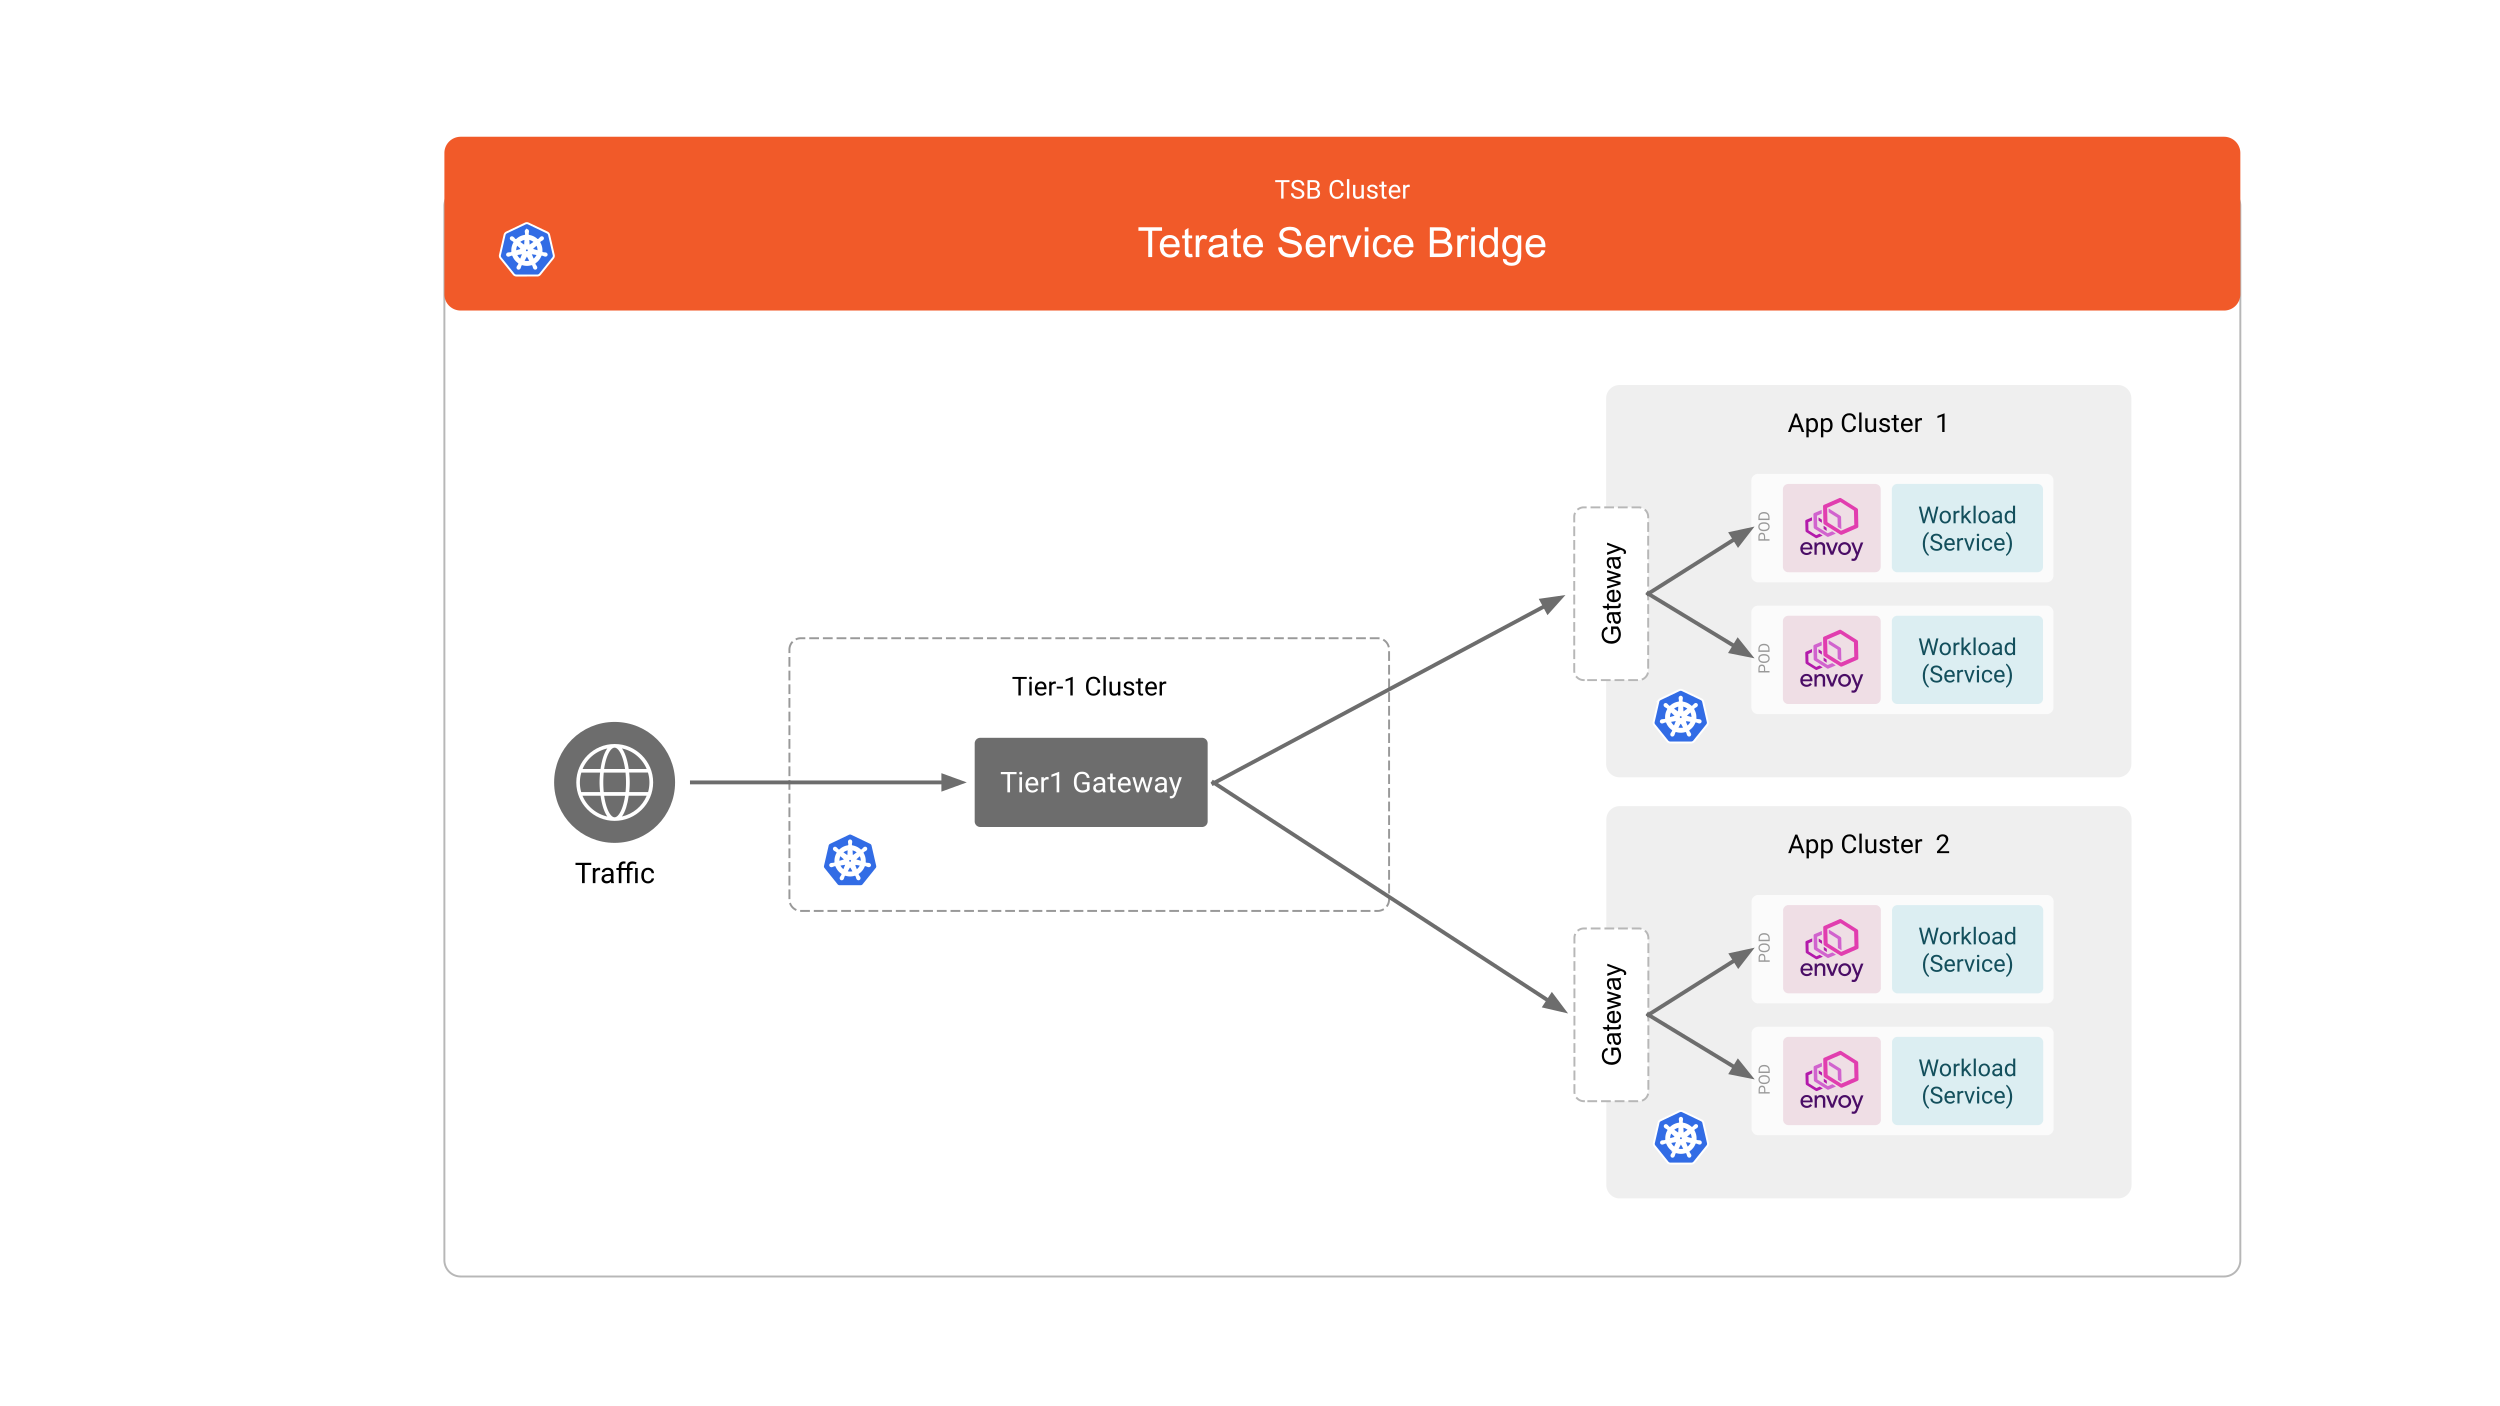 <svg xmlns="http://www.w3.org/2000/svg" fill="none" stroke-linecap="square" stroke-miterlimit="10" viewBox="0 0 1280 720"><rect x="0" y="0" width="1280" height="720" fill="#333333" stroke="none"/><clipPath id="a"><path d="M0 0h1280v720H0z"/></clipPath><g clip-path="url(#a)"><path fill="#fff" fill-rule="evenodd" d="M0 0h1280v720H0z"/><path d="M227.522 105.415c0-4.6 3.73-8.33 8.33-8.33h902.867a8.33 8.33 0 0 1 8.33 8.33v539.812a8.33 8.33 0 0 1-8.33 8.33H235.853a8.33 8.33 0 0 1-8.33-8.33z"/><path stroke="#b7b7b7" stroke-linecap="butt" stroke-linejoin="round" d="M227.522 105.415c0-4.6 3.73-8.33 8.33-8.33h902.867a8.33 8.33 0 0 1 8.33 8.33v539.812a8.33 8.33 0 0 1-8.33 8.33H235.853a8.33 8.33 0 0 1-8.33-8.33z"/><path fill="#f15a29" fill-rule="evenodd" d="M227.528 78.35a8.326 8.326 0 0 1 8.325-8.326h902.877a8.325 8.325 0 0 1 8.325 8.326v72.325a8.326 8.326 0 0 1-8.325 8.326H235.853a8.326 8.326 0 0 1-8.325-8.326z"/><path fill="#fff" fill-rule="evenodd" d="M404.182 332.632a5.86 5.86 0 0 1 5.859-5.858h295.306a5.86 5.86 0 0 1 5.859 5.858v127.905a5.86 5.86 0 0 1-5.859 5.859H410.041a5.86 5.86 0 0 1-5.859-5.859z"/><path stroke="#999" stroke-dasharray="4 3" stroke-linecap="butt" stroke-linejoin="round" d="M404.182 332.632a5.86 5.86 0 0 1 5.859-5.858h295.306a5.86 5.86 0 0 1 5.859 5.858v127.905a5.86 5.86 0 0 1-5.859 5.859H410.041a5.86 5.86 0 0 1-5.859-5.859z"/><path d="M404.181 334.27h307.024v35.56H404.181z"/><path fill="#000" d="M525.698 347.618h-3.047v8.453h-1.235v-8.453h-3.047v-1.016h7.329zm2.53 8.453h-1.203v-7.047h1.203zm-1.297-8.907q0-.296.172-.5.188-.203.532-.203.359 0 .53.203.188.204.188.5t-.187.5q-.172.188-.531.188-.344 0-.532-.188-.172-.203-.172-.5m6.141 9.032q-1.422 0-2.328-.938-.89-.937-.89-2.515v-.22q0-1.046.39-1.859.406-.828 1.125-1.296.719-.47 1.563-.47 1.375 0 2.125.907.765.906.765 2.594v.5h-4.765q.015 1.031.593 1.672.594.64 1.485.64.64 0 1.078-.25.453-.265.781-.687l.734.562q-.875 1.36-2.656 1.36m-.14-6.313q-.735 0-1.235.531-.484.532-.61 1.485h3.532v-.078q-.047-.922-.5-1.422-.437-.516-1.187-.516m7.686.219q-.266-.031-.594-.031-1.188 0-1.61 1v5h-1.203v-7.047h1.172l.031.812q.579-.937 1.672-.937.344 0 .532.094zm3.619 2.437h-3.188v-.984h3.188zm5.005 3.532h-1.219v-8.032l-2.422.907v-1.094l3.453-1.297h.188zm14.096-3q-.172 1.5-1.11 2.312-.921.813-2.468.813-1.688 0-2.703-1.203-1-1.204-1-3.22v-.905q0-1.329.469-2.329t1.328-1.53q.875-.548 2.015-.548 1.5 0 2.407.844.921.844 1.062 2.328h-1.25q-.156-1.125-.703-1.625-.547-.515-1.516-.515-1.203 0-1.89.89-.672.875-.672 2.516v.922q0 1.531.64 2.453.641.906 1.813.906 1.031 0 1.578-.469.563-.468.75-1.64zm2.831 3h-1.203v-10h1.203zm6.282-.703q-.704.828-2.063.828-1.14 0-1.734-.64-.578-.657-.578-1.938v-4.594h1.203v4.547q0 1.61 1.297 1.61 1.375 0 1.828-1.032v-5.125h1.218v7.047h-1.156zm7.097-1.172q0-.485-.375-.75-.36-.266-1.281-.453-.906-.204-1.453-.47-.532-.28-.797-.655-.25-.391-.25-.907 0-.859.734-1.453.735-.61 1.875-.61 1.188 0 1.938.626.75.61.75 1.578h-1.22q0-.5-.421-.86-.422-.359-1.047-.359-.656 0-1.031.297-.375.281-.375.75 0 .422.344.656.343.22 1.25.422.906.203 1.453.485.562.265.828.671.281.391.281.954 0 .937-.765 1.515-.75.563-1.954.563-.843 0-1.5-.297-.64-.297-1.015-.828-.36-.547-.36-1.172h1.204q.03.61.484.969.453.343 1.187.343.688 0 1.094-.265.422-.282.422-.75m4.404-6.875v1.703h1.312v.937h-1.312v4.36q0 .422.171.64.172.22.594.22.219 0 .578-.079v.969q-.468.125-.922.125-.812 0-1.218-.485-.407-.484-.407-1.39v-4.36h-1.28v-.937h1.28v-1.703zm5.635 8.875q-1.422 0-2.329-.938-.89-.937-.89-2.515v-.22q0-1.046.39-1.859.407-.828 1.125-1.296.72-.47 1.563-.47 1.375 0 2.125.907.766.906.766 2.594v.5h-4.766q.016 1.031.594 1.672.593.64 1.484.64.64 0 1.078-.25.453-.265.781-.687l.735.562q-.875 1.36-2.656 1.36m-.141-6.313q-.734 0-1.234.531-.485.532-.61 1.485h3.531v-.078q-.046-.922-.5-1.422-.437-.516-1.187-.516m7.686.219q-.266-.031-.594-.031-1.187 0-1.61 1v5h-1.202v-7.047h1.172l.03.812q.579-.937 1.673-.937.343 0 .531.094z"/><path fill="#6d6d6d" fill-rule="evenodd" d="M499.043 380.632a2.876 2.876 0 0 1 2.876-2.876h113.524a2.876 2.876 0 0 1 2.876 2.876v39.918a2.876 2.876 0 0 1-2.876 2.876H501.919a2.876 2.876 0 0 1-2.876-2.876z"/><path fill="#fff" d="M520.485 396.39h-3.344v9.28h-1.375v-9.28h-3.344v-1.14h8.063zm2.776 9.28h-1.328v-7.75h1.328zm-1.422-9.796q0-.328.188-.547.203-.219.578-.219.39 0 .594.22.203.218.203.546t-.203.547q-.203.203-.594.203-.375 0-.578-.203-.188-.219-.188-.547m6.76 9.938q-1.578 0-2.562-1.032-.985-1.03-.985-2.765v-.25q0-1.14.438-2.047.437-.906 1.219-1.422.796-.516 1.718-.516 1.516 0 2.344 1 .844 1 .844 2.844v.547h-5.25q.031 1.156.672 1.86.64.702 1.625.702.703 0 1.187-.28.5-.298.86-.766l.812.625q-.984 1.5-2.922 1.5m-.172-6.938q-.797 0-1.343.594-.547.578-.672 1.625h3.875v-.11q-.047-1-.547-1.546-.485-.563-1.313-.563m8.468.234q-.312-.046-.656-.046-1.297 0-1.766 1.109v5.5h-1.328v-7.75h1.297l.016.906q.656-1.047 1.843-1.047.391 0 .594.11zm5.428 6.563h-1.328v-8.828l-2.672.984v-1.203l3.797-1.422h.203zm15.546-1.36q-.531.75-1.485 1.126-.953.375-2.203.375-1.281 0-2.265-.594t-1.532-1.688q-.53-1.11-.546-2.562v-.922q0-2.344 1.093-3.64 1.094-1.298 3.094-1.298 1.625 0 2.625.844 1 .828 1.219 2.36h-1.375q-.39-2.079-2.469-2.079-1.375 0-2.094.97-.703.968-.718 2.812v.86q0 1.75.796 2.78.813 1.032 2.172 1.032.782 0 1.36-.172t.953-.578v-2.344h-2.406v-1.11h3.78zm6.858 1.36q-.11-.234-.188-.813-.921.954-2.203.954-1.14 0-1.875-.641-.734-.656-.734-1.64 0-1.22.922-1.876.922-.672 2.578-.672h1.297v-.609q0-.703-.422-1.11-.406-.406-1.219-.406-.703 0-1.187.36-.485.344-.485.86h-1.328q0-.579.406-1.11.422-.547 1.125-.86.704-.328 1.547-.328 1.344 0 2.094.672.766.672.797 1.844v3.562q0 1.063.266 1.704v.109zm-2.203-1.016q.625 0 1.187-.312.563-.328.813-.844v-1.578h-1.047q-2.422 0-2.422 1.422 0 .625.406.969.422.343 1.063.343m7.19-8.61v1.876h1.454v1.031h-1.453v4.797q0 .469.187.703.203.235.672.235.219 0 .625-.094v1.078q-.531.14-1.015.14-.891 0-1.344-.53-.453-.548-.453-1.532v-4.797h-1.407v-1.031h1.407v-1.875zm6.21 9.767q-1.578 0-2.562-1.032-.985-1.03-.985-2.765v-.25q0-1.14.438-2.047.437-.906 1.219-1.422.797-.516 1.718-.516 1.516 0 2.344 1 .844 1 .844 2.844v.547h-5.25q.031 1.156.672 1.86.64.702 1.625.702.703 0 1.187-.28.5-.298.86-.766l.812.625q-.984 1.5-2.922 1.5m-.172-6.938q-.796 0-1.343.594-.547.578-.672 1.625h3.875v-.11q-.047-1-.547-1.546-.484-.563-1.313-.563m11.578 4.969 1.484-5.922h1.328l-2.25 7.75h-1.078l-1.89-5.875-1.829 5.875h-1.062l-2.25-7.75h1.312l1.531 5.797 1.797-5.797h1.063zm8.935 1.828q-.11-.234-.187-.813-.922.954-2.204.954-1.14 0-1.875-.641-.734-.656-.734-1.64 0-1.22.922-1.876.922-.672 2.578-.672h1.297v-.609q0-.703-.422-1.11-.406-.406-1.219-.406-.703 0-1.187.36-.485.344-.485.86h-1.328q0-.579.407-1.11.421-.547 1.125-.86.703-.328 1.546-.328 1.344 0 2.094.672.766.672.797 1.844v3.562q0 1.063.266 1.704v.109zm-2.203-1.016q.625 0 1.187-.312.563-.328.813-.844v-1.578h-1.047q-2.422 0-2.422 1.422 0 .625.406.969.422.343 1.063.343m7.818-.922 1.812-5.812h1.407l-3.11 8.937q-.719 1.938-2.297 1.938l-.25-.016-.5-.093v-1.079l.36.032q.672 0 1.047-.282.39-.265.625-.984l.296-.781-2.765-7.672h1.453z"/><path d="M354.27 400.59h140.724"/><path stroke="#6d6d6d" stroke-linecap="butt" stroke-linejoin="round" stroke-width="2" d="M354.27 400.59h128.724"/><path fill="#6d6d6d" fill-rule="evenodd" stroke="#6d6d6d" stroke-linecap="butt" stroke-width="2" d="m482.994 403.894 9.076-3.303-9.076-3.304z"/><path d="m621.218 401.092 180.315-96.441"/><path stroke="#6d6d6d" stroke-linecap="butt" stroke-linejoin="round" stroke-width="2" d="m621.218 401.092 169.733-90.782"/><path fill="#6d6d6d" fill-rule="evenodd" stroke="#6d6d6d" stroke-linecap="butt" stroke-width="2" d="m792.51 313.223 6.445-7.193-9.562 1.367z"/><path d="m621.22 400.6 181.638 118.3"/><path stroke="#6d6d6d" stroke-linecap="butt" stroke-linejoin="round" stroke-width="2" d="m621.22 400.6 171.583 111.751"/><path fill="#6d6d6d" fill-rule="evenodd" stroke="#6d6d6d" stroke-linecap="butt" stroke-width="2" d="m791 515.12 9.408 2.184-5.802-7.721z"/><path fill="#efefef" fill-rule="evenodd" d="M822.339 204a6.863 6.863 0 0 1 6.863-6.864h255.187a6.863 6.863 0 0 1 6.863 6.863v187.125a6.863 6.863 0 0 1-6.863 6.863H829.202a6.863 6.863 0 0 1-6.863-6.863z"/><path fill="#fff" fill-rule="evenodd" d="M810.863 348.21a4.857 4.857 0 0 1-4.858-4.857v-78.727a4.857 4.857 0 0 1 4.858-4.857h28.143a4.857 4.857 0 0 1 4.858 4.857v78.727a4.857 4.857 0 0 1-4.858 4.857z"/><path stroke="#b7b7b7" stroke-dasharray="4 3" stroke-linecap="butt" stroke-linejoin="round" d="M810.863 348.21a4.857 4.857 0 0 1-4.858-4.857v-78.727a4.857 4.857 0 0 1 4.858-4.857h28.143a4.857 4.857 0 0 1 4.858 4.857v78.727a4.857 4.857 0 0 1-4.858 4.857z"/><path fill="#000" d="M826 324.788h-1.125l-.015-4.032h3.546q.75.922 1.125 1.922.36.985.36 2.032 0 1.406-.594 2.562-.61 1.14-1.734 1.734-1.14.579-2.547.579-1.406 0-2.61-.579-1.203-.593-1.78-1.687-.595-1.094-.595-2.516 0-1.031.344-1.86.328-.843.938-1.312.593-.484 1.547-.734l.312 1.14q-.719.22-1.14.532-.422.312-.672.906t-.25 1.313q0 .875.265 1.515.266.625.703 1.016.422.375.938.594.875.359 1.922.359 1.265 0 2.125-.437.86-.438 1.28-1.266.423-.844.423-1.797 0-.812-.313-1.594-.328-.781-.687-1.187H826zm2.875-10.258q.563.656.797 1.266.219.593.219 1.28 0 1.141-.547 1.75-.563.61-1.438.61-.5 0-.921-.219-.422-.234-.672-.609t-.39-.844q-.08-.343-.173-1.047-.172-1.421-.406-2.093h-.297q-.719 0-1.016.328-.39.453-.39 1.344 0 .812.297 1.218.28.391 1.015.578l-.156 1.141q-.734-.156-1.187-.516-.454-.359-.688-1.03-.25-.673-.25-1.563t.203-1.438q.203-.562.531-.812.313-.266.797-.375.297-.047 1.078-.047h1.563q1.625 0 2.062-.078.438-.078.829-.297v1.219q-.36.187-.86.234m-2.61.094q.266.64.438 1.922.11.718.25 1.015.125.297.375.469.25.156.547.156.469 0 .781-.344.313-.359.313-1.046 0-.672-.297-1.204-.297-.53-.812-.78-.391-.188-1.172-.188zm2.423-5.553 1.03-.172q.11.5.11.89 0 .641-.203 1-.203.344-.531.485-.328.14-1.39.14h-3.97v.86h-.906v-.86h-1.718l-.704-1.172h2.422v-1.171h.907v1.171h4.046q.5 0 .641-.046.14-.063.234-.204.079-.14.079-.406 0-.203-.047-.515m-1.172-5.875.14-1.203q1.063.28 1.657 1.062.578.766.578 1.969 0 1.516-.938 2.406t-2.61.89q-1.75 0-2.702-.89-.969-.906-.969-2.344 0-1.39.938-2.265t2.656-.875h.312v5.156q1.14-.062 1.75-.64.594-.579.594-1.438 0-.656-.328-1.11-.344-.453-1.078-.718m-1.906 3.844v-3.86q-.86.078-1.297.438-.688.562-.688 1.453 0 .812.547 1.36.531.546 1.438.609m4.125-7.804-6.907 2.125v-1.218l3.985-1.094 1.484-.422q-.11-.016-1.422-.36l-4.047-1.093v-1.203l4-1.031 1.328-.344-1.343-.406-3.985-1.172v-1.141l6.907 2.156v1.219l-4.141 1.094-1.172.265 5.313 1.407zm-.86-12.86q.563.657.797 1.267.219.593.219 1.28 0 1.141-.547 1.75-.563.61-1.438.61-.5 0-.921-.219-.422-.234-.672-.609t-.39-.844q-.08-.343-.173-1.047-.172-1.421-.406-2.093h-.297q-.719 0-1.016.328-.39.453-.39 1.344 0 .812.297 1.218.28.39 1.015.578l-.156 1.141q-.734-.156-1.187-.516-.454-.359-.688-1.03-.25-.673-.25-1.563 0-.891.203-1.438.203-.562.531-.812.313-.266.797-.375.297-.047 1.078-.047h1.563q1.625 0 2.062-.078.438-.078.829-.297v1.219q-.36.187-.86.234m-2.61.095q.266.64.438 1.922.11.718.25 1.015.125.297.375.469.25.156.547.156.469 0 .781-.344.313-.359.313-1.046 0-.672-.297-1.204-.297-.53-.812-.78-.391-.188-1.172-.188zm6.126-2.944-1.094.125q.11-.375.11-.656 0-.391-.141-.625-.125-.235-.36-.391-.171-.11-.875-.36-.093-.03-.28-.109l-6.923 2.625v-1.265l4-1.438q.766-.281 1.594-.5-.797-.203-1.578-.469l-4.016-1.484v-1.172l7.016 2.625q1.14.422 1.578.656.578.313.844.72.281.405.281.968 0 .328-.156.75"/><path fill="#fbfbfb" fill-rule="evenodd" d="M896.709 246.065a3.446 3.446 0 0 1 3.446-3.446h147.762a3.446 3.446 0 0 1 3.445 3.446v48.638a3.446 3.446 0 0 1-3.445 3.446H900.155a3.446 3.446 0 0 1-3.446-3.446z"/><path fill="#ead1dc" fill-opacity=".706" fill-rule="evenodd" d="M912.848 250.588a2.805 2.805 0 0 1 2.805-2.804h44.46a2.805 2.805 0 0 1 2.805 2.804v39.593a2.805 2.805 0 0 1-2.805 2.805h-44.46a2.805 2.805 0 0 1-2.805-2.805z"/><path fill="#4a0d66" fill-rule="evenodd" d="M924.912 278.567q.466 0 .8.136c.222.09.4.225.533.36.177.182.266.362.355.588.044.226.089.452.089.722h-3.643c0-.18 0-.406.089-.632.133-.226.222-.406.4-.587s.355-.316.622-.406c.222-.136.488-.18.755-.18m.044-.993c-.444 0-.888.045-1.288.226-.4.18-.71.406-.977.722a2.3 2.3 0 0 0-.667 1.039 3.1 3.1 0 0 0-.266 1.31c0 .45.089.902.222 1.309.133.361.355.722.622 1.038.267.271.622.497 1.022.678q.6.27 1.332.27c1.155 0 2.088-.451 2.71-1.264l-.888-.722a2.9 2.9 0 0 1-.755.722 2.04 2.04 0 0 1-.933.226 2.5 2.5 0 0 1-.8-.136c-.222-.09-.444-.18-.666-.36-.178-.136-.311-.362-.445-.588-.133-.226-.177-.451-.177-.722h4.975v-.452a3.8 3.8 0 0 0-.178-1.219 2.6 2.6 0 0 0-.533-1.039 2.3 2.3 0 0 0-.933-.767c-.355-.18-.844-.271-1.377-.271m7.241-.001c-.488 0-.888.135-1.244.316-.355.18-.621.496-.8.813v-.949H929v6.277h1.155v-3.251c0-.361.044-.632.133-.903a2.4 2.4 0 0 1 .355-.678q.267-.27.534-.406a3.4 3.4 0 0 1 .71-.09c.178 0 .356 0 .489.09.178.045.355.135.489.27.088.136.222.272.31.498.045.225.09.451.09.767v3.703h1.199v-4.064c0-.406-.089-.768-.178-1.084-.133-.27-.31-.542-.533-.722-.178-.181-.4-.316-.71-.452a2.6 2.6 0 0 0-.845-.135m2.62.18 2.532 6.277h1.289l2.398-6.277h-1.243l-1.777 4.787-1.822-4.787zm9.596.949c.31 0 .577.045.844.18.266.09.444.271.621.452q.267.27.4.677c.134.271.178.542.178.858s-.044.632-.178.903a1.7 1.7 0 0 1-.4.678c-.177.18-.355.36-.621.451-.267.136-.534.18-.844.18-.311 0-.578-.09-.845-.18-.266-.09-.488-.27-.666-.451a1.7 1.7 0 0 1-.4-.678 3 3 0 0 1-.133-.903c0-.316.044-.587.133-.858.09-.27.267-.497.4-.677.178-.226.4-.361.666-.452.267-.135.534-.18.845-.18m0-1.13c-.445 0-.889.091-1.289.272-.4.18-.755.406-1.021.722-.311.271-.534.632-.711 1.039a3.1 3.1 0 0 0-.267 1.264c0 .452.089.903.267 1.31.177.361.4.722.71 1.038.267.271.622.497 1.022.678.4.18.844.27 1.289.27s.888-.09 1.288-.27q.6-.271 1.066-.678c.266-.316.533-.632.666-1.038.178-.407.267-.858.267-1.31a3.1 3.1 0 0 0-.267-1.264c-.133-.407-.4-.723-.666-1.039a3.5 3.5 0 0 0-1.066-.722c-.4-.18-.844-.271-1.288-.271m3.376.18 2.576 6.322-.4.994c-.089.135-.133.27-.177.406-.09.135-.134.226-.222.316-.134.09-.223.18-.356.226-.089.045-.266.045-.444.045-.222 0-.489-.045-.71-.135l-.134 1.083q.267.135.533.136c.178.045.355.045.533.045q.467 0 .8-.135c.222-.09.4-.226.577-.362.133-.18.267-.361.356-.587.133-.226.222-.451.355-.722l2.932-7.632h-1.288l-1.733 4.877h-.044l-1.822-4.877z"/><path fill="#b31aab" fill-rule="evenodd" d="M931.087 264.93v1.626l1.732 1.129-.044-1.671zm2.576 4.245v.003zm0 .003.045 1.667 1.554.994-.044-1.626-1.51-.993s-.042 0-.045-.042m-5.908-4.338-3.11 1.354a.71.71 0 0 0-.355.587l.133 5.013q0 .405.4.677l4.709 2.935c.167.102.358.153.537.153q.09 0 .174-.017s.044 0 .044-.046l2.932-1.264-1.6-.993-1.732.767-3.953-2.483-.09-4.155 1.91-.858z"/><path fill="#d163ce" fill-rule="evenodd" d="m936.417 260.414-.177.09.044 1.762 4.531 2.844.09 4.697 1.732 1.084.133-.046-.133-6.05c-.045-.271-.178-.588-.489-.768zm-3.731.632-3.776 1.626a.715.715 0 0 0-.444.677l.133 6.639c0 .315.222.586.489.767l6.263 3.929c.148.12.356.18.543.18a.7.7 0 0 0 .257-.045c.044 0 .089-.045.089-.045l3.687-1.58-1.822-1.174-2.354.993-5.33-3.342-.134-5.644 2.443-1.039z"/><path fill="#e13eaf" fill-rule="evenodd" d="m942.281 257.028 6.93 4.38.178 7.36-6.797 2.98-6.93-4.38-.177-7.36zm-.167-2.078q-.166 0-.321.046c-.045 0-.045.045-.09.045l-7.818 3.432c-.31.135-.488.406-.488.767l.177 8.49c0 .316.222.677.533.858l8.041 5.057c.178.12.395.18.612.18q.165 0 .32-.044c.045 0 .09 0 .09-.046l7.818-3.432c.311-.135.489-.406.489-.767l-.178-8.49c0-.316-.222-.677-.533-.857l-8.04-5.058a1.1 1.1 0 0 0-.612-.18"/><path fill="#a0d5e1" fill-opacity=".329" fill-rule="evenodd" d="M968.625 250.589a2.805 2.805 0 0 1 2.805-2.805h71.802a2.805 2.805 0 0 1 2.805 2.805v39.592a2.805 2.805 0 0 1-2.805 2.805H971.43a2.805 2.805 0 0 1-2.805-2.805z"/><path fill="#134f5c" d="m984.908 265.217.172 1.125.234-1.015 1.688-5.953h.953l1.64 5.953.235 1.031.187-1.156 1.328-5.828h1.125l-2.062 8.53h-1.031l-1.766-6.218-.125-.656-.14.656-1.813 6.219h-1.031l-2.063-8.531h1.125zm8.168-.546q0-.922.36-1.672.374-.75 1.03-1.14.657-.407 1.485-.407 1.297 0 2.094.89.812.891.812 2.391v.078q0 .922-.36 1.656-.359.735-1.015 1.157-.656.406-1.515.406-1.282 0-2.094-.89-.797-.907-.797-2.391zm1.094.14q0 1.047.484 1.688.5.64 1.313.64.828 0 1.312-.64.484-.657.484-1.828 0-1.032-.5-1.672-.484-.657-1.312-.657-.797 0-1.297.641-.484.625-.484 1.828m9.11-2.281q-.25-.031-.532-.031-1.078 0-1.453.906v4.5h-1.078v-6.344h1.046l.016.735q.531-.844 1.516-.844.312 0 .484.078zm2.763 2.437-.688.704v2.234h-1.078v-9h1.078v5.437l.578-.687 1.985-2.094h1.312l-2.469 2.656 2.766 3.688h-1.281zm5.488 2.938h-1.078v-9h1.078zm1.443-3.234q0-.922.36-1.672.375-.75 1.031-1.14.656-.407 1.484-.407 1.297 0 2.094.89.813.891.813 2.391v.078q0 .922-.36 1.656-.36.735-1.015 1.157-.657.406-1.516.406-1.281 0-2.094-.89-.797-.907-.797-2.391zm1.094.14q0 1.047.484 1.688.5.64 1.313.64.828 0 1.312-.64.485-.657.485-1.828 0-1.032-.5-1.672-.485-.657-1.313-.657-.797 0-1.297.641-.484.625-.484 1.828m9.953 3.094q-.094-.188-.156-.672-.75.797-1.797.797-.937 0-1.547-.531-.594-.532-.594-1.36 0-.984.75-1.53.75-.548 2.125-.548h1.047v-.5q0-.562-.343-.89-.329-.344-1-.344-.579 0-.97.297-.39.28-.39.703h-1.094q0-.485.329-.922.343-.438.921-.688.579-.265 1.266-.265 1.11 0 1.719.547.625.547.656 1.5v2.922q0 .875.219 1.39v.094zm-1.797-.828q.516 0 .97-.266.452-.265.655-.687v-1.297h-.843q-2 0-2 1.172 0 .5.343.797.344.28.875.28m4.153-2.39q0-1.47.687-2.345.688-.89 1.813-.89 1.11 0 1.765.75v-3.297h1.078v9h-1l-.046-.688q-.657.813-1.813.813-1.094 0-1.797-.906-.687-.907-.687-2.36zm1.078.124q0 1.078.437 1.688.453.61 1.235.61 1.031 0 1.515-.938v-2.907q-.484-.89-1.5-.89-.797 0-1.25.61-.437.608-.437 1.827m-42.983 13.626q0-1.312.344-2.531.36-1.219 1.063-2.219t1.468-1.406l.22.719q-.86.656-1.407 2t-.594 3.015l-.015.5q0 2.266.828 3.922.5 1 1.187 1.563l-.219.656q-.78-.422-1.5-1.453-1.375-1.985-1.375-4.766m6.82-.328q-1.437-.422-2.109-1.031-.656-.61-.656-1.5 0-1 .797-1.656.812-.672 2.11-.672.874 0 1.562.343.687.344 1.062.938.391.594.391 1.312h-1.14q0-.78-.5-1.218-.485-.438-1.376-.438-.828 0-1.297.375-.468.36-.468 1 0 .531.437.89.453.36 1.516.657t1.656.656q.61.36.89.844.298.484.298 1.125 0 1.047-.813 1.672t-2.156.625q-.89 0-1.656-.344-.75-.344-1.172-.922-.407-.593-.407-1.328h1.125q0 .766.579 1.219.578.453 1.53.453.891 0 1.36-.36.469-.374.469-1 0-.624-.438-.968-.437-.344-1.593-.672m7.073 3.922q-1.297 0-2.11-.844-.796-.86-.796-2.281v-.188q0-.953.36-1.687.358-.75 1-1.156.655-.422 1.405-.422 1.235 0 1.922.812.688.813.688 2.328v.454h-4.297q.031.937.547 1.515.531.578 1.343.578.563 0 .954-.234.406-.234.718-.625l.657.516q-.797 1.234-2.391 1.234m-.14-5.688q-.657 0-1.11.485-.438.469-.531 1.328h3.172v-.078q-.047-.828-.454-1.281-.39-.454-1.078-.454m6.935.188q-.25-.031-.531-.031-1.078 0-1.453.906v4.5h-1.079v-6.344h1.047l.016.735q.531-.844 1.516-.844.312 0 .484.078zm3.182 3.906 1.578-4.875h1.109l-2.281 6.344h-.828l-2.297-6.344h1.11zm4.906 1.469h-1.078v-6.344h1.078zm-1.172-8.016q0-.265.156-.453.172-.187.485-.187.312 0 .468.187.172.188.172.453 0 .25-.172.438-.156.172-.468.172t-.485-.172q-.156-.188-.156-.438m5.443 7.25q.578 0 1.016-.343.437-.36.484-.891h1.032q-.032.547-.391 1.047-.344.484-.922.781-.562.297-1.219.297-1.297 0-2.062-.86-.75-.874-.75-2.374v-.188q0-.922.328-1.64.344-.72.969-1.11.64-.406 1.515-.406 1.063 0 1.766.64.719.625.766 1.657h-1.032q-.047-.625-.468-1.016-.422-.39-1.032-.39-.828 0-1.281.593-.453.594-.453 1.719v.203q0 1.094.453 1.688t1.281.593m6.375.89q-1.297 0-2.11-.843-.796-.86-.796-2.281v-.188q0-.953.36-1.687.359-.75 1-1.156.656-.422 1.406-.422 1.234 0 1.922.812t.687 2.328v.454h-4.297q.031.937.547 1.515.531.578 1.344.578.562 0 .953-.234.406-.234.719-.625l.656.516q-.797 1.234-2.39 1.234m-.14-5.687q-.657 0-1.11.485-.437.469-.531 1.328h3.172v-.078q-.047-.828-.453-1.281-.39-.454-1.078-.454m6.373 2.157q0 1.312-.344 2.515-.344 1.188-1.063 2.203-.703 1.016-1.468 1.438l-.235-.656q.907-.688 1.453-2.14.547-1.47.563-3.235v-.188q0-1.234-.266-2.297-.25-1.062-.718-1.89-.454-.844-1.032-1.313l.235-.656q.765.422 1.468 1.422.704 1 1.047 2.219.36 1.203.36 2.578"/><path d="M898.314 296.524v-53.88H914.1v53.88z"/><path fill="#999" d="M903.76 276.075h2.234v.75h-5.688v-2.11q0-.922.485-1.453.468-.531 1.25-.531.828 0 1.28.515.438.516.438 1.485zm-.61 0v-1.36q0-.594-.281-.906-.282-.328-.813-.328-.515 0-.812.328-.313.312-.328.875v1.39zm.187-8.672q.829 0 1.454.28.625.282.953.798.328.515.328 1.203 0 .672-.328 1.187-.328.516-.938.813-.625.281-1.422.281h-.406q-.828 0-1.453-.281t-.953-.797q-.344-.531-.344-1.203 0-.688.328-1.203t.953-.797 1.47-.281zm-.375.734q-1.015 0-1.546.406-.547.407-.547 1.14 0 .72.547 1.126.53.406 1.5.422h.421q.97 0 1.532-.406.562-.422.562-1.141 0-.734-.531-1.125-.531-.406-1.516-.422zm3.032-1.86h-5.688v-1.609q0-.75.328-1.312.328-.578.938-.875.594-.313 1.39-.328h.36q.797 0 1.406.312.61.313.938.89.312.579.328 1.345zm-5.078-.75h4.468v-.796q0-.86-.53-1.344-.548-.484-1.548-.484h-.328q-.969 0-1.5.453-.547.453-.562 1.297z"/><path fill="#fbfbfb" fill-rule="evenodd" d="M896.709 313.544a3.446 3.446 0 0 1 3.446-3.446h147.762a3.446 3.446 0 0 1 3.445 3.446v48.638a3.446 3.446 0 0 1-3.445 3.446H900.155a3.446 3.446 0 0 1-3.446-3.446z"/><path fill="#ead1dc" fill-opacity=".706" fill-rule="evenodd" d="M912.849 318.067a2.805 2.805 0 0 1 2.804-2.804h44.46a2.805 2.805 0 0 1 2.805 2.804v39.593a2.805 2.805 0 0 1-2.804 2.805h-44.46a2.805 2.805 0 0 1-2.805-2.805z"/><path fill="#4a0d66" fill-rule="evenodd" d="M924.912 346.046q.466 0 .8.136c.222.09.4.226.533.361.177.18.266.361.355.587.044.226.089.452.089.722h-3.643c0-.18 0-.406.089-.632.133-.225.222-.406.4-.587s.355-.316.622-.406c.222-.136.488-.18.755-.18m.044-.993c-.444 0-.888.045-1.288.226-.4.18-.71.406-.977.722a2.3 2.3 0 0 0-.667 1.039 3.1 3.1 0 0 0-.266 1.31c0 .45.089.902.222 1.309.133.361.355.722.622 1.039.267.27.622.496 1.022.677q.6.27 1.332.27c1.155 0 2.088-.45 2.71-1.264l-.888-.722a2.9 2.9 0 0 1-.755.722 2.04 2.04 0 0 1-.933.226q-.4 0-.8-.135c-.222-.09-.444-.181-.666-.362-.178-.135-.311-.36-.445-.587a1.34 1.34 0 0 1-.177-.722h4.975v-.452c0-.406-.044-.812-.178-1.219a2.6 2.6 0 0 0-.533-1.039 2.3 2.3 0 0 0-.933-.767c-.355-.18-.844-.271-1.377-.271m7.241-.001c-.488 0-.888.135-1.244.316-.355.18-.621.497-.8.813v-.949H929v6.277h1.155v-3.251c0-.361.044-.632.133-.903s.222-.497.355-.678q.267-.27.534-.406a3.4 3.4 0 0 1 .71-.09c.178 0 .356 0 .49.09.177.045.354.136.488.271.088.135.222.271.31.497.045.225.09.451.09.767v3.703h1.199v-4.064c0-.406-.089-.768-.178-1.084-.133-.27-.31-.542-.533-.722-.178-.18-.4-.316-.71-.452a2.6 2.6 0 0 0-.845-.135m2.62.181 2.533 6.276h1.288l2.398-6.277h-1.243l-1.777 4.787-1.822-4.786zm9.596.948c.31 0 .577.045.844.18.266.09.444.271.622.452q.265.27.4.677c.133.271.177.542.177.858s-.044.632-.178.903a1.7 1.7 0 0 1-.4.678c-.177.18-.355.36-.621.451-.267.136-.534.18-.844.18-.311 0-.578-.09-.844-.18-.267-.09-.49-.27-.667-.451a1.7 1.7 0 0 1-.4-.678 3 3 0 0 1-.133-.903c0-.316.044-.587.134-.858.088-.27.266-.496.4-.677.177-.226.4-.361.666-.452.266-.135.533-.18.844-.18m0-1.13c-.445 0-.889.091-1.289.272-.4.18-.755.406-1.021.722-.311.271-.534.632-.711 1.039a3.1 3.1 0 0 0-.267 1.264c0 .452.09.903.267 1.31.177.361.4.722.71 1.039.267.27.623.496 1.022.677.4.18.844.27 1.289.27s.888-.09 1.288-.27q.6-.271 1.066-.677c.266-.317.533-.633.666-1.04.178-.406.267-.857.267-1.309a3.1 3.1 0 0 0-.267-1.264c-.133-.407-.4-.723-.666-1.039a3.5 3.5 0 0 0-1.066-.722c-.4-.18-.844-.271-1.288-.271m3.376.181 2.576 6.321-.4.994c-.089.135-.133.27-.177.406-.09.136-.133.226-.222.316-.134.09-.222.18-.356.226-.088.045-.266.045-.444.045-.222 0-.489-.045-.71-.135l-.134 1.084q.267.135.533.135c.178.045.356.045.533.045q.467 0 .8-.135c.222-.09.4-.226.577-.362.134-.18.267-.36.356-.587.133-.225.222-.451.355-.722l2.932-7.632h-1.288l-1.733 4.877h-.044l-1.821-4.877z"/><path fill="#b31aab" fill-rule="evenodd" d="M931.087 332.41v1.625l1.732 1.129-.044-1.671zm2.576 4.244v.003zm0 .003.045 1.668 1.554.993-.044-1.626-1.51-.993s-.042 0-.044-.042m-5.909-4.338-3.11 1.354a.71.71 0 0 0-.355.588l.133 5.012q0 .405.4.677l4.71 2.935c.166.102.357.153.536.153a1 1 0 0 0 .174-.017s.044 0 .044-.045l2.932-1.265-1.6-.993-1.732.768-3.953-2.484-.09-4.154 1.911-.858z"/><path fill="#d163ce" fill-rule="evenodd" d="m936.418 327.894-.178.09.044 1.76 4.531 2.846.09 4.696 1.732 1.084.133-.045-.133-6.051c-.045-.271-.178-.587-.489-.768zm-3.732.632-3.776 1.625a.715.715 0 0 0-.444.678l.133 6.638c0 .316.222.587.489.767l6.263 3.929a.9.9 0 0 0 .543.18.7.7 0 0 0 .257-.045c.044 0 .089-.045.089-.045l3.687-1.58-1.822-1.174-2.354.993-5.33-3.341-.134-5.645 2.443-1.039z"/><path fill="#e13eaf" fill-rule="evenodd" d="m942.281 324.507 6.93 4.38.178 7.36-6.797 2.98-6.93-4.38-.177-7.36zm-.167-2.077q-.166 0-.321.045c-.045 0-.045.045-.09.045l-7.818 3.432c-.31.135-.488.406-.488.767l.177 8.49c0 .316.222.677.533.858l8.041 5.057c.178.12.395.18.612.18q.164 0 .32-.044c.045 0 .09 0 .09-.045l7.818-3.432c.311-.136.489-.407.489-.768l-.178-8.49c0-.316-.222-.677-.533-.857l-8.04-5.058a1.1 1.1 0 0 0-.612-.18"/><path fill="#a0d5e1" fill-opacity=".329" fill-rule="evenodd" d="M968.625 318.068a2.805 2.805 0 0 1 2.805-2.805h71.802a2.805 2.805 0 0 1 2.805 2.805v39.592a2.805 2.805 0 0 1-2.805 2.805H971.43a2.805 2.805 0 0 1-2.805-2.805z"/><path fill="#134f5c" d="m984.908 332.697.172 1.125.234-1.016 1.688-5.953h.953l1.64 5.953.235 1.031.187-1.156 1.329-5.828h1.125l-2.063 8.531h-1.031l-1.766-6.219-.125-.656-.14.656-1.813 6.22h-1.031l-2.063-8.532h1.125zm8.168-.547q0-.922.36-1.672.374-.75 1.03-1.14.657-.407 1.485-.407 1.297 0 2.094.89.812.891.812 2.391v.078q0 .922-.36 1.657-.358.734-1.015 1.156-.656.406-1.515.406-1.282 0-2.094-.89-.797-.907-.797-2.391zm1.094.14q0 1.047.484 1.688.5.64 1.313.64.828 0 1.312-.64.485-.656.485-1.828 0-1.032-.5-1.672-.485-.656-1.313-.656-.797 0-1.297.64-.484.625-.484 1.828m9.11-2.28q-.25-.032-.532-.032-1.078 0-1.453.906v4.5h-1.078v-6.344h1.047l.015.735q.531-.844 1.516-.844.312 0 .484.078zm2.763 2.437-.688.703v2.234h-1.078v-9h1.078v5.438l.578-.688 1.985-2.094h1.312l-2.468 2.657 2.765 3.687h-1.281zm5.488 2.937h-1.078v-9h1.078zm1.444-3.234q0-.922.359-1.672.375-.75 1.031-1.14.656-.407 1.485-.407 1.296 0 2.093.89.813.891.813 2.391v.078q0 .922-.36 1.657-.359.734-1.015 1.156-.656.406-1.516.406-1.281 0-2.094-.89-.796-.907-.796-2.391zm1.093.14q0 1.047.485 1.688.5.64 1.312.64.828 0 1.313-.64.484-.656.484-1.828 0-1.032-.5-1.672-.484-.656-1.312-.656-.797 0-1.297.64-.485.625-.485 1.828m9.953 3.094q-.093-.187-.156-.672-.75.797-1.797.797-.937 0-1.547-.531-.593-.531-.593-1.36 0-.984.75-1.53.75-.548 2.125-.548h1.047v-.5q0-.562-.344-.89-.328-.344-1-.344-.578 0-.969.297-.39.281-.39.703h-1.094q0-.484.328-.922.344-.437.922-.687.578-.266 1.265-.266 1.11 0 1.719.547.625.547.656 1.5v2.922q0 .875.219 1.39v.094zm-1.796-.828q.515 0 .968-.266.453-.265.657-.687v-1.297h-.844q-2 0-2 1.172 0 .5.344.797.343.28.875.28m4.152-2.39q0-1.47.687-2.344.688-.891 1.813-.891 1.11 0 1.765.75v-3.297h1.079v9h-1l-.047-.687q-.657.812-1.813.812-1.094 0-1.797-.906-.687-.906-.687-2.36zm1.078.124q0 1.078.437 1.688.454.61 1.235.61 1.031 0 1.515-.938v-2.907q-.484-.89-1.5-.89-.796 0-1.25.61-.437.609-.437 1.827m-42.982 13.626q0-1.312.343-2.531.36-1.219 1.063-2.219t1.469-1.406l.218.719q-.86.656-1.406 2-.547 1.344-.594 3.015l-.015.5q0 2.266.828 3.922.5 1 1.187 1.563l-.218.656q-.782-.422-1.5-1.453-1.375-1.984-1.375-4.766m6.82-.328q-1.438-.422-2.11-1.031-.656-.61-.656-1.5 0-1 .797-1.656.813-.672 2.11-.672.874 0 1.562.344.687.343 1.062.937.391.594.391 1.313h-1.14q0-.782-.5-1.22-.485-.437-1.376-.437-.828 0-1.296.375-.47.36-.47 1 0 .532.438.89.453.36 1.516.657t1.656.656q.61.36.89.844.298.485.298 1.125 0 1.047-.813 1.672t-2.156.625q-.89 0-1.656-.344-.75-.343-1.172-.922-.406-.593-.406-1.328h1.125q0 .766.578 1.219t1.531.453q.89 0 1.36-.36.468-.374.468-1 0-.624-.437-.968-.438-.344-1.594-.672m7.072 3.922q-1.297 0-2.11-.844-.796-.86-.796-2.281v-.187q0-.954.36-1.688.359-.75 1-1.156.655-.422 1.405-.422 1.235 0 1.922.812.688.813.688 2.329v.453h-4.297q.031.937.547 1.515.531.578 1.344.578.562 0 .953-.234.406-.234.718-.625l.657.516q-.797 1.234-2.39 1.234m-.14-5.687q-.657 0-1.11.484-.437.469-.531 1.328h3.172v-.078q-.047-.828-.453-1.281-.391-.453-1.079-.453m6.935.187q-.25-.031-.531-.031-1.078 0-1.453.906v4.5h-1.078v-6.344h1.046l.016.735q.531-.844 1.516-.844.312 0 .484.078zm3.182 3.906 1.578-4.875h1.11l-2.282 6.344h-.828l-2.297-6.344h1.11zm4.906 1.469h-1.078v-6.344h1.078zm-1.172-8.016q0-.265.156-.453.172-.187.485-.187.312 0 .468.187.172.188.172.453 0 .25-.172.438-.156.172-.468.172t-.485-.172q-.156-.188-.156-.438m5.443 7.25q.579 0 1.016-.343.438-.36.484-.89h1.032q-.032.546-.391 1.046-.344.484-.922.781-.562.297-1.219.297-1.296 0-2.062-.86-.75-.874-.75-2.374v-.188q0-.922.328-1.64.344-.72.969-1.11.64-.406 1.515-.406 1.063 0 1.766.64.719.626.766 1.657h-1.032q-.046-.625-.468-1.016-.422-.39-1.032-.39-.828 0-1.28.593-.454.594-.454 1.719v.203q0 1.094.453 1.688t1.281.593m6.375.891q-1.296 0-2.109-.844-.797-.86-.797-2.281v-.187q0-.954.36-1.688.359-.75 1-1.156.656-.422 1.406-.422 1.234 0 1.922.812t.687 2.329v.453h-4.297q.032.937.547 1.515.531.578 1.344.578.562 0 .953-.234.406-.234.719-.625l.656.516q-.797 1.234-2.39 1.234m-.14-5.687q-.656 0-1.11.484-.437.469-.53 1.328h3.171v-.078q-.047-.828-.453-1.281-.39-.453-1.078-.453m6.373 2.156q0 1.312-.344 2.515-.344 1.188-1.062 2.204-.704 1.015-1.47 1.437l-.234-.656q.907-.688 1.454-2.14.546-1.47.562-3.235v-.188q0-1.234-.266-2.297-.25-1.062-.718-1.89-.453-.844-1.032-1.313l.235-.656q.765.422 1.469 1.422.703 1 1.046 2.219.36 1.203.36 2.578"/><path d="M898.314 364.003v-53.88H914.1v53.88z"/><path fill="#999" d="M903.76 343.554h2.234v.75h-5.688v-2.11q0-.922.485-1.453.468-.531 1.25-.531.828 0 1.281.516.437.515.437 1.484zm-.61 0v-1.36q0-.593-.281-.906-.281-.328-.813-.328-.515 0-.812.328-.313.313-.328.875v1.39zm.188-8.672q.828 0 1.453.281t.953.797.328 1.203q0 .672-.328 1.188t-.938.812q-.625.281-1.422.281h-.406q-.828 0-1.453-.281t-.953-.797q-.344-.531-.344-1.203 0-.687.328-1.203t.953-.797 1.47-.281zm-.375.734q-1.016 0-1.547.406-.547.407-.547 1.141 0 .719.547 1.125.531.406 1.5.422h.422q.968 0 1.53-.406.563-.422.563-1.141 0-.734-.53-1.125-.532-.406-1.517-.422zm3.03-1.86h-5.687v-1.609q0-.75.328-1.312.329-.578.938-.875.594-.313 1.39-.328h.36q.797 0 1.406.312.61.313.938.89.312.579.328 1.345zm-5.077-.75h4.468v-.796q0-.86-.53-1.344-.548-.484-1.548-.484h-.328q-.969 0-1.5.453-.547.453-.562 1.297z"/><path d="m843.864 303.99 54.456 33.07"/><path stroke="#6d6d6d" stroke-linecap="butt" stroke-linejoin="round" stroke-width="2" d="m843.864 303.99 44.2 26.841"/><path fill="#6d6d6d" fill-rule="evenodd" stroke="#6d6d6d" stroke-linecap="butt" stroke-width="2" d="m886.349 333.655 9.472 1.888-6.043-7.535z"/><path d="m843.864 303.99 54.456-34.394"/><path stroke="#6d6d6d" stroke-linecap="butt" stroke-linejoin="round" stroke-width="2" d="m843.864 303.99 44.31-27.986"/><path fill="#6d6d6d" fill-rule="evenodd" stroke="#6d6d6d" stroke-linecap="butt" stroke-width="2" d="m889.939 278.797 5.91-7.64-9.439 2.053z"/><path fill="#326ce5" fill-rule="evenodd" d="M860.44 353.2a1.9 1.9 0 0 0-.707.179l-9.66 4.615a1.84 1.84 0 0 0-1 1.243l-2.382 10.367a1.82 1.82 0 0 0 .356 1.55l6.685 8.313c.351.436.882.69 1.445.69l10.721-.003c.562 0 1.094-.253 1.444-.688l6.684-8.314a1.82 1.82 0 0 0 .357-1.55l-2.387-10.368c-.125-.543-.493-1-1-1.242l-9.66-4.613a1.86 1.86 0 0 0-.896-.18"/><path stroke="#fff" stroke-linecap="butt" stroke-miterlimit="8" d="M860.44 353.2a1.9 1.9 0 0 0-.707.179l-9.66 4.615a1.84 1.84 0 0 0-1 1.243l-2.382 10.367a1.82 1.82 0 0 0 .356 1.55l6.685 8.313c.351.436.882.69 1.445.69l10.721-.003c.562 0 1.094-.253 1.444-.688l6.684-8.314a1.82 1.82 0 0 0 .357-1.55l-2.387-10.368c-.125-.543-.493-1-1-1.242l-9.66-4.613a1.86 1.86 0 0 0-.896-.18z"/><path fill="#fff" fill-rule="evenodd" d="M860.536 356.728c-.32 0-.578.287-.578.642l.001.016c0 .048-.003.106 0 .148.007.205.051.362.078.55.049.404.09.738.064 1.049a.63.63 0 0 1-.187.299l-.014.245a7.44 7.44 0 0 0-4.823 2.319l-.209-.149c-.103.014-.207.046-.343-.033-.259-.174-.495-.415-.78-.704-.13-.139-.225-.27-.38-.404-.035-.03-.09-.072-.129-.103a.7.7 0 0 0-.402-.152.56.56 0 0 0-.461.204c-.2.25-.136.631.142.852l.009.007c.038.03.084.07.12.096.164.122.315.184.479.28.346.214.632.39.86.604.088.095.104.262.116.334l.185.166a7.48 7.48 0 0 0-1.18 5.215l-.242.07c-.064.083-.154.213-.248.251-.298.094-.633.129-1.037.171-.19.016-.353.006-.554.044-.045.009-.106.025-.155.036l-.005.001-.008.003c-.341.082-.56.396-.49.704.07.309.404.497.747.423l.008-.002q.005 0 .011-.003c.048-.01.108-.022.15-.034.198-.053.34-.13.519-.199.382-.137.699-.251 1.008-.296.129-.01.264.08.332.117l.252-.043a7.52 7.52 0 0 0 3.334 4.163l-.105.252c.038.098.08.23.052.327-.113.291-.305.598-.524.94-.106.159-.214.282-.31.463-.023.043-.052.11-.074.156-.148.317-.04.684.246.821.287.138.644-.008.798-.326l.001-.001v-.002c.022-.045.053-.104.072-.147.082-.187.11-.348.167-.53.153-.384.237-.787.447-1.038.058-.07.152-.096.25-.122l.13-.237a7.47 7.47 0 0 0 5.336.014l.124.222c.099.032.207.049.295.18.157.268.265.587.396.972.058.181.086.342.168.53l.072.148c.154.32.512.466.8.327.285-.137.394-.504.245-.821-.022-.046-.052-.113-.075-.156-.096-.181-.204-.303-.31-.46-.22-.343-.4-.628-.513-.919-.047-.15.008-.243.045-.34-.022-.026-.07-.168-.097-.234a7.52 7.52 0 0 0 3.333-4.193c.075.012.205.035.247.043.087-.057.167-.132.324-.12.309.045.625.16 1.008.297.178.068.321.147.519.2.042.011.102.022.15.032l.01.004.01.001c.342.074.675-.114.745-.422.07-.31-.148-.622-.489-.705-.05-.01-.12-.03-.168-.04-.201-.037-.365-.028-.555-.044-.404-.042-.739-.076-1.036-.17-.121-.047-.208-.192-.25-.25l-.233-.069a7.5 7.5 0 0 0-.121-2.7 7.5 7.5 0 0 0-1.084-2.503l.205-.184c.01-.104.002-.213.11-.328.226-.213.513-.39.859-.604.164-.096.316-.159.48-.28.038-.028.089-.071.128-.103.277-.221.341-.603.142-.852-.2-.25-.585-.273-.862-.052-.04.031-.094.072-.129.102-.155.134-.251.266-.382.404-.285.29-.52.532-.78.706-.111.065-.276.043-.35.038l-.22.157a7.58 7.58 0 0 0-4.8-2.319l-.013-.258c-.075-.072-.166-.133-.189-.289-.025-.31.017-.645.066-1.049.026-.188.071-.345.079-.55.001-.046-.001-.114-.002-.164 0-.355-.259-.642-.578-.642m-.724 4.484-.171 3.033-.013.006a.51.51 0 0 1-.809.39l-.005.003-2.487-1.763a5.96 5.96 0 0 1 3.485-1.669m1.45 0a6 6 0 0 1 3.463 1.67l-2.47 1.752-.009-.004a.51.51 0 0 1-.81-.389l-.003-.001zm-5.837 2.802 2.271 2.03-.002.013a.509.509 0 0 1-.2.876l-.003.01-2.91.84a5.96 5.96 0 0 1 .844-3.77m10.206.001c.337.547.593 1.158.745 1.82a6 6 0 0 1 .126 1.938l-2.926-.842-.002-.013a.51.51 0 0 1-.2-.876l-.001-.006zm-5.56 2.187h.93l.578.722-.208.902-.835.402-.837-.403-.208-.902zm2.982 2.473a.5.5 0 0 1 .117.009l.005-.007 3.01.51a5.96 5.96 0 0 1-2.41 3.027l-1.168-2.822.003-.005a.51.51 0 0 1 .443-.712m-5.057.012a.51.51 0 0 1 .461.71l.009.012-1.157 2.794a6 6 0 0 1-2.402-3.007l2.984-.506.005.006a.5.5 0 0 1 .1-.009m2.522 1.225a.51.51 0 0 1 .467.268h.01l1.472 2.658a5.98 5.98 0 0 1-3.85-.004l1.467-2.653h.003a.51.51 0 0 1 .43-.27"/><path stroke="#fff" stroke-linecap="butt" stroke-miterlimit="8" d="M860.536 356.728c-.32 0-.578.287-.578.642l.001.016c0 .048-.003.106 0 .148.007.205.051.362.078.55.049.404.09.738.064 1.049a.63.63 0 0 1-.187.299l-.014.245a7.44 7.44 0 0 0-4.823 2.319l-.209-.149c-.103.014-.207.046-.343-.033-.259-.174-.495-.415-.78-.704-.13-.139-.225-.27-.38-.404-.035-.03-.09-.072-.129-.103a.7.7 0 0 0-.402-.152.56.56 0 0 0-.461.204c-.2.25-.136.631.142.852l.009.007c.038.03.084.07.12.096.164.122.315.184.479.28.346.214.632.39.86.604.088.095.104.262.116.334l.185.166a7.48 7.48 0 0 0-1.18 5.215l-.242.07c-.064.083-.154.213-.248.251-.298.094-.633.129-1.037.171-.19.016-.353.006-.554.044-.045.009-.106.025-.155.036l-.005.001-.008.003c-.341.082-.56.396-.49.704.07.309.404.497.747.423l.008-.002q.005 0 .011-.003c.048-.01.108-.022.15-.034.198-.053.34-.13.519-.199.382-.137.699-.251 1.008-.296.129-.01.264.08.332.117l.252-.043a7.52 7.52 0 0 0 3.334 4.163l-.105.252c.038.098.08.23.052.327-.113.291-.305.598-.524.94-.106.159-.214.282-.31.463-.023.043-.052.11-.074.156-.148.317-.04.684.246.821.287.138.644-.008.798-.326l.001-.001v-.002c.022-.045.053-.104.072-.147.082-.187.11-.348.167-.53.153-.384.237-.787.447-1.038.058-.07.152-.096.25-.122l.13-.237a7.47 7.47 0 0 0 5.336.014l.124.222c.099.032.207.049.295.18.157.268.265.587.396.972.058.181.086.342.168.53l.072.148c.154.32.512.466.8.327.285-.137.394-.504.245-.821-.022-.046-.052-.113-.075-.156-.096-.181-.204-.303-.31-.46-.22-.343-.4-.628-.513-.919-.047-.15.008-.243.045-.34-.022-.026-.07-.168-.097-.234a7.52 7.52 0 0 0 3.333-4.193c.075.012.205.035.247.043.087-.057.167-.132.324-.12.309.045.625.16 1.008.297.178.068.321.147.519.2.042.011.102.022.15.032l.01.004.01.001c.342.074.675-.114.745-.422.07-.31-.148-.622-.489-.705-.05-.01-.12-.03-.168-.04-.201-.037-.365-.028-.555-.044-.404-.042-.739-.076-1.036-.17-.121-.047-.208-.192-.25-.25l-.233-.069a7.5 7.5 0 0 0-.121-2.7 7.5 7.5 0 0 0-1.084-2.503l.205-.184c.01-.104.002-.213.11-.328.226-.213.513-.39.859-.604.164-.096.316-.159.48-.28.038-.028.089-.071.128-.103.277-.221.341-.603.142-.852-.2-.25-.585-.273-.862-.052-.04.031-.094.072-.129.102-.155.134-.251.266-.382.404-.285.29-.52.532-.78.706-.111.065-.276.043-.35.038l-.22.157a7.58 7.58 0 0 0-4.8-2.319l-.013-.258c-.075-.072-.166-.133-.189-.289-.025-.31.017-.645.066-1.049.026-.188.071-.345.079-.55.001-.046-.001-.114-.002-.164 0-.355-.259-.642-.578-.642zm-.724 4.484-.171 3.033-.013.006a.51.51 0 0 1-.809.39l-.005.003-2.487-1.763a5.96 5.96 0 0 1 3.485-1.669zm1.45 0a6 6 0 0 1 3.463 1.67l-2.47 1.752-.009-.004a.51.51 0 0 1-.81-.389l-.003-.001zm-5.837 2.802 2.271 2.03-.002.013a.509.509 0 0 1-.2.876l-.003.01-2.91.84a5.96 5.96 0 0 1 .844-3.77zm10.206.001c.337.547.593 1.158.745 1.82a6 6 0 0 1 .126 1.938l-2.926-.842-.002-.013a.51.51 0 0 1-.2-.876l-.001-.006zm-5.56 2.187h.93l.578.722-.208.902-.835.402-.837-.403-.208-.902zm2.982 2.473a.5.5 0 0 1 .117.009l.005-.007 3.01.51a5.96 5.96 0 0 1-2.41 3.027l-1.168-2.822.003-.005a.51.51 0 0 1 .443-.712zm-5.057.012a.51.51 0 0 1 .461.71l.009.012-1.157 2.794a6 6 0 0 1-2.402-3.007l2.984-.506.005.006a.5.5 0 0 1 .1-.009zm2.522 1.225a.51.51 0 0 1 .467.268h.01l1.472 2.658a5.98 5.98 0 0 1-3.85-.004l1.467-2.653h.003a.51.51 0 0 1 .43-.27z"/><path d="M822.347 199.396h268.913v35.56H822.347z"/><path fill="#000" d="M921.589 218.727h-3.97l-.89 2.47h-1.281l3.61-9.47h1.093l3.625 9.47h-1.281zm-3.594-1.03h3.234l-1.625-4.438zm12.82.062q0 1.609-.735 2.593-.734.97-2 .97-1.281 0-2.016-.813v3.39h-1.203v-9.75h1.11l.046.782q.75-.907 2.047-.907 1.266 0 2 .953.75.954.75 2.672zm-1.204-.141q0-1.187-.515-1.875-.5-.703-1.391-.703-1.094 0-1.64.969v3.375q.546.953 1.656.953.875 0 1.375-.672.515-.688.515-2.047m8.68.14q0 1.61-.734 2.594-.734.97-2 .97-1.28 0-2.015-.813v3.39h-1.203v-9.75h1.11l.046.782q.75-.907 2.047-.907 1.265 0 2 .953.75.954.75 2.672zm-1.202-.14q0-1.187-.516-1.875-.5-.703-1.39-.703-1.094 0-1.641.969v3.375q.547.953 1.656.953.875 0 1.375-.672.516-.688.516-2.047m13.183.578q-.172 1.5-1.11 2.313-.921.812-2.468.812-1.688 0-2.703-1.203-1-1.203-1-3.219v-.906q0-1.328.469-2.328t1.328-1.531q.875-.547 2.015-.547 1.5 0 2.407.844.921.843 1.062 2.328h-1.25q-.156-1.125-.703-1.625-.547-.516-1.516-.516-1.203 0-1.89.89-.672.876-.672 2.516v.922q0 1.531.64 2.453.641.907 1.813.907 1.031 0 1.578-.47.563-.468.75-1.64zm2.831 3H951.9v-10h1.203zm6.282-.703q-.704.828-2.063.828-1.14 0-1.734-.64-.578-.657-.578-1.938v-4.594h1.203v4.547q0 1.61 1.297 1.61 1.375 0 1.828-1.032v-5.125h1.218v7.047H959.4zm7.097-1.172q0-.484-.375-.75-.36-.265-1.281-.453-.907-.203-1.453-.469-.532-.281-.797-.656-.25-.39-.25-.906 0-.86.734-1.453.734-.61 1.875-.61 1.188 0 1.938.625.75.61.75 1.578h-1.22q0-.5-.421-.859-.422-.36-1.047-.36-.656 0-1.031.298-.375.28-.375.75 0 .421.344.656.343.219 1.25.422.906.203 1.453.484.562.266.828.672.281.39.281.953 0 .938-.766 1.516-.75.562-1.953.562-.843 0-1.5-.297-.64-.297-1.015-.828-.36-.547-.36-1.172h1.203q.032.61.485.969.453.344 1.187.344.688 0 1.094-.266.422-.281.422-.75m4.404-6.875v1.703h1.312v.938h-1.312v4.36q0 .421.171.64t.594.219q.219 0 .578-.079v.97q-.468.124-.922.124-.812 0-1.218-.484-.407-.485-.407-1.39v-4.36h-1.28v-.938h1.28v-1.703zm5.635 8.875q-1.422 0-2.329-.937-.89-.938-.89-2.516v-.219q0-1.047.39-1.86.407-.827 1.125-1.296.72-.469 1.563-.469 1.375 0 2.125.907.766.906.766 2.593v.5h-4.766q.016 1.032.594 1.672.593.64 1.484.64.64 0 1.078-.25.453-.265.781-.687l.735.563q-.875 1.36-2.656 1.36m-.141-6.312q-.734 0-1.234.53-.485.532-.61 1.485h3.531v-.078q-.046-.922-.5-1.422-.437-.515-1.187-.515m7.686.218q-.266-.03-.594-.03-1.187 0-1.61 1v5h-1.202v-7.048h1.172l.03.813q.579-.938 1.673-.938.343 0 .531.094zm11.546 5.97h-1.218v-8.032l-2.422.906v-1.094l3.453-1.296h.187z"/><path fill="#efefef" fill-rule="evenodd" d="M822.436 419.603a6.863 6.863 0 0 1 6.863-6.863h255.187a6.863 6.863 0 0 1 6.863 6.863v187.124a6.863 6.863 0 0 1-6.863 6.863H829.3a6.863 6.863 0 0 1-6.863-6.863z"/><path fill="#fff" fill-rule="evenodd" d="M810.96 563.814a4.857 4.857 0 0 1-4.857-4.858V480.23a4.857 4.857 0 0 1 4.857-4.857h28.144a4.857 4.857 0 0 1 4.857 4.857v78.726a4.857 4.857 0 0 1-4.857 4.858z"/><path stroke="#b7b7b7" stroke-dasharray="4 3" stroke-linecap="butt" stroke-linejoin="round" d="M810.96 563.814a4.857 4.857 0 0 1-4.857-4.858V480.23a4.857 4.857 0 0 1 4.857-4.857h28.144a4.857 4.857 0 0 1 4.857 4.857v78.726a4.857 4.857 0 0 1-4.857 4.858z"/><path fill="#000" d="M826.097 540.391h-1.125l-.015-4.03h3.547q.75.921 1.125 1.921.359.984.359 2.031 0 1.406-.594 2.563-.61 1.14-1.734 1.734-1.14.578-2.547.578-1.406 0-2.61-.578-1.203-.594-1.78-1.687-.594-1.094-.594-2.516 0-1.031.343-1.86.328-.843.938-1.312.594-.484 1.547-.734l.312 1.14q-.719.22-1.14.532-.422.312-.672.906t-.25 1.312q0 .875.265 1.516.266.625.703 1.016.422.375.938.593.875.36 1.922.36 1.265 0 2.125-.438.86-.437 1.281-1.265.422-.844.422-1.797 0-.813-.313-1.594-.328-.781-.687-1.188h-1.766zm2.875-10.257q.563.656.797 1.265.219.594.219 1.282 0 1.14-.547 1.75-.562.609-1.437.609-.5 0-.922-.219-.422-.234-.672-.61-.25-.374-.39-.843-.079-.344-.173-1.047-.172-1.422-.406-2.094h-.297q-.719 0-1.015.329-.391.453-.391 1.343 0 .813.297 1.219.281.39 1.015.578l-.156 1.14q-.734-.155-1.187-.515t-.688-1.031q-.25-.672-.25-1.563t.203-1.437q.203-.563.532-.813.312-.265.796-.375.297-.046 1.079-.046h1.562q1.625 0 2.063-.079.437-.078.828-.296v1.218q-.36.188-.86.235m-2.61.093q.267.641.438 1.922.11.719.25 1.016.125.297.375.469.25.156.547.156.47 0 .782-.344.312-.36.312-1.047 0-.672-.297-1.203t-.812-.781q-.39-.188-1.172-.188zm2.423-5.553 1.031-.172q.11.5.11.891 0 .64-.204 1-.203.344-.53.484-.33.141-1.392.141h-3.968v.86h-.907v-.86h-1.718l-.703-1.172h2.421v-1.172h.907v1.172h4.047q.5 0 .64-.047.14-.062.235-.203.078-.14.078-.406 0-.203-.047-.516m-1.172-5.875.14-1.203q1.063.282 1.657 1.063.578.765.578 1.969 0 1.515-.938 2.406-.937.89-2.609.89-1.75 0-2.703-.89-.969-.906-.969-2.344 0-1.39.938-2.266.937-.875 2.656-.875h.312v5.157q1.141-.063 1.75-.64.594-.58.594-1.438 0-.657-.328-1.11-.344-.453-1.078-.719m-1.906 3.844v-3.86q-.86.079-1.297.438-.688.563-.688 1.453 0 .813.547 1.36.531.547 1.438.61m4.125-7.803-6.907 2.125v-1.219l3.985-1.093 1.484-.422q-.11-.016-1.422-.36l-4.047-1.093v-1.204l4-1.03 1.329-.345-1.344-.406-3.985-1.172v-1.14l6.907 2.156v1.219l-4.14 1.093-1.173.266 5.313 1.406zm-.86-12.86q.563.657.797 1.266.219.594.219 1.281 0 1.141-.547 1.75-.562.61-1.437.61-.5 0-.922-.219-.422-.234-.672-.61-.25-.374-.39-.843-.079-.344-.173-1.047-.172-1.422-.406-2.094h-.297q-.719 0-1.015.328-.391.454-.391 1.344 0 .813.297 1.219.281.39 1.015.578l-.156 1.14q-.734-.156-1.187-.515-.453-.36-.688-1.031-.25-.672-.25-1.563t.203-1.437q.203-.563.532-.813.312-.265.796-.375.297-.047 1.079-.047h1.562q1.625 0 2.063-.078.437-.078.828-.297v1.22q-.36.187-.86.234m-2.61.094q.267.64.438 1.922.11.719.25 1.016.125.297.375.469.25.156.547.156.47 0 .782-.344.312-.36.312-1.047 0-.672-.297-1.203t-.812-.781q-.39-.188-1.172-.188zm6.126-2.943-1.094.125q.11-.375.11-.657 0-.39-.141-.625-.125-.234-.36-.39-.171-.11-.874-.36-.094-.03-.282-.109l-6.922 2.625v-1.266l4-1.437q.766-.281 1.594-.5-.797-.203-1.578-.469l-4.016-1.484v-1.172l7.016 2.625q1.14.422 1.578.656.578.313.844.719.281.406.281.969 0 .328-.156.75"/><path fill="#fbfbfb" fill-rule="evenodd" d="M896.806 461.668a3.446 3.446 0 0 1 3.446-3.445h147.762a3.446 3.446 0 0 1 3.445 3.445v48.639a3.446 3.446 0 0 1-3.445 3.445H900.252a3.446 3.446 0 0 1-3.446-3.445z"/><path fill="#ead1dc" fill-opacity=".706" fill-rule="evenodd" d="M912.946 466.192a2.805 2.805 0 0 1 2.804-2.805h44.46a2.805 2.805 0 0 1 2.805 2.805v39.593a2.805 2.805 0 0 1-2.804 2.805h-44.46a2.805 2.805 0 0 1-2.805-2.805z"/><path fill="#4a0d66" fill-rule="evenodd" d="M925.01 494.17q.465 0 .799.136c.222.09.4.226.533.362.177.18.266.36.355.587.044.225.089.451.089.722h-3.643c0-.18 0-.406.09-.632.132-.226.221-.406.399-.587s.355-.316.622-.407c.222-.135.488-.18.755-.18m.043-.993c-.444 0-.888.046-1.288.226s-.71.407-.977.723a2.3 2.3 0 0 0-.667 1.038 3.1 3.1 0 0 0-.266 1.31c0 .451.089.903.222 1.31.133.36.355.722.622 1.038.267.27.622.497 1.022.677q.6.271 1.332.271c1.156 0 2.088-.451 2.71-1.264l-.888-.723a2.9 2.9 0 0 1-.755.723 2.04 2.04 0 0 1-.933.226 2.5 2.5 0 0 1-.8-.136c-.222-.09-.444-.18-.666-.361-.178-.136-.311-.361-.445-.587-.133-.226-.177-.452-.177-.723h4.975v-.451c0-.407-.044-.813-.178-1.22a2.6 2.6 0 0 0-.533-1.038 2.3 2.3 0 0 0-.933-.768c-.355-.18-.844-.27-1.377-.27m7.242-.002c-.488 0-.888.136-1.244.316-.355.181-.621.497-.8.813v-.948h-1.154v6.277h1.155v-3.252c0-.36.044-.632.133-.903.09-.27.222-.496.355-.677q.267-.27.534-.407c.222-.045.444-.09.71-.09.178 0 .356 0 .49.09.177.046.355.136.488.272.088.135.222.27.31.496.045.226.09.452.09.768v3.703h1.199v-4.064c0-.407-.089-.768-.178-1.084-.133-.271-.31-.542-.533-.723-.178-.18-.4-.316-.71-.451a2.6 2.6 0 0 0-.845-.136m2.621.181 2.533 6.277h1.288l2.399-6.277h-1.244l-1.777 4.787-1.821-4.787zm9.595.948c.312 0 .578.045.845.181.266.09.444.27.622.452q.265.27.4.677c.133.27.177.542.177.858s-.044.632-.178.903a1.7 1.7 0 0 1-.4.677c-.177.18-.355.361-.621.452-.267.135-.533.18-.844.18s-.578-.09-.844-.18c-.267-.09-.49-.271-.667-.452a1.7 1.7 0 0 1-.4-.677 3 3 0 0 1-.133-.903c0-.316.045-.587.134-.858.088-.271.266-.497.4-.677.177-.226.4-.362.666-.452.266-.136.533-.18.844-.18m0-1.129c-.444 0-.888.09-1.288.271s-.755.407-1.021.723c-.311.27-.533.632-.711 1.039a3.1 3.1 0 0 0-.267 1.264c0 .451.09.903.267 1.31.178.36.4.722.71 1.038.267.27.623.497 1.022.677.4.181.844.271 1.289.271s.888-.09 1.288-.27q.6-.271 1.066-.678c.267-.316.533-.632.666-1.039a3.3 3.3 0 0 0 .267-1.31 3.1 3.1 0 0 0-.267-1.263c-.133-.407-.4-.723-.666-1.04a3.5 3.5 0 0 0-1.066-.722c-.4-.18-.844-.27-1.288-.27m3.375.179 2.576 6.322-.4.993a1.6 1.6 0 0 0-.177.407c-.09.135-.133.226-.222.316-.134.09-.222.18-.356.226-.088.045-.266.045-.444.045-.222 0-.489-.045-.71-.136l-.134 1.084q.267.135.533.135c.178.046.356.046.533.046q.467 0 .8-.136c.222-.09.4-.225.577-.361.134-.18.267-.361.356-.587.133-.226.222-.452.355-.723l2.932-7.631h-1.288l-1.733 4.877h-.044l-1.821-4.877z"/><path fill="#b31aab" fill-rule="evenodd" d="M931.184 480.534v1.625l1.732 1.13-.044-1.672zm2.576 4.244v.004zm0 .004.045 1.667 1.554.994-.044-1.626-1.51-.993s-.042 0-.044-.042m-5.909-4.339-3.11 1.355a.71.71 0 0 0-.355.587l.133 5.012q0 .407.4.678l4.71 2.935c.166.102.357.152.536.152q.09 0 .174-.017s.044 0 .044-.045l2.932-1.264-1.6-.994-1.732.768-3.953-2.484-.09-4.154 1.911-.858z"/><path fill="#d163ce" fill-rule="evenodd" d="m936.515 476.018-.178.09.044 1.761 4.531 2.845.09 4.696 1.732 1.084.133-.045-.133-6.05c-.045-.272-.178-.588-.489-.768zm-3.732.632-3.776 1.626a.715.715 0 0 0-.444.677l.133 6.638c0 .316.222.587.489.768l6.263 3.928a.9.9 0 0 0 .543.181.7.7 0 0 0 .257-.045c.045 0 .089-.045.089-.045l3.687-1.58-1.821-1.175-2.355.994-5.33-3.342-.134-5.644 2.444-1.04z"/><path fill="#e13eaf" fill-rule="evenodd" d="m942.378 472.631 6.93 4.38.178 7.36-6.797 2.981-6.93-4.38-.177-7.36zm-.167-2.077q-.166 0-.321.045c-.045 0-.045.045-.089.045l-7.818 3.432c-.311.136-.49.407-.49.768l.179 8.49c0 .315.221.677.532.857l8.041 5.058c.178.12.395.18.612.18q.165 0 .32-.045c.045 0 .09 0 .09-.045l7.818-3.432c.311-.135.489-.406.489-.768l-.178-8.489c0-.316-.222-.677-.533-.858l-8.04-5.057a1.1 1.1 0 0 0-.612-.18"/><path fill="#a0d5e1" fill-opacity=".329" fill-rule="evenodd" d="M968.722 466.192a2.805 2.805 0 0 1 2.805-2.805h71.802a2.805 2.805 0 0 1 2.805 2.805v39.593a2.805 2.805 0 0 1-2.805 2.805h-71.802a2.805 2.805 0 0 1-2.805-2.805z"/><path fill="#134f5c" d="m985.005 480.821.172 1.125.234-1.016 1.688-5.953h.953l1.64 5.953.235 1.032.187-1.157 1.329-5.828h1.125l-2.063 8.532h-1.031l-1.766-6.22-.125-.655-.14.656-1.813 6.219h-1.03l-2.063-8.532h1.125zm8.168-.547q0-.922.36-1.672.374-.75 1.03-1.14.657-.407 1.485-.407 1.297 0 2.094.891.812.89.812 2.39v.079q0 .922-.36 1.656-.358.734-1.015 1.156-.656.407-1.515.407-1.282 0-2.094-.891-.797-.906-.797-2.39zm1.094.14q0 1.048.484 1.688.5.641 1.313.641.828 0 1.312-.64.485-.657.485-1.829 0-1.031-.5-1.672-.485-.656-1.313-.656-.797 0-1.297.64-.484.626-.484 1.829m9.11-2.28q-.25-.032-.532-.032-1.078 0-1.453.907v4.5h-1.078v-6.344h1.047l.015.734q.531-.844 1.516-.844.312 0 .484.079zm2.763 2.437-.688.703v2.235h-1.078v-9h1.078v5.437l.578-.687 1.985-2.094h1.312l-2.468 2.656 2.765 3.688h-1.281zm5.488 2.938h-1.078v-9h1.078zm1.443-3.235q0-.922.36-1.672.375-.75 1.031-1.14.656-.407 1.484-.407 1.297 0 2.094.891.813.89.813 2.39v.079q0 .922-.36 1.656-.359.734-1.015 1.156-.657.407-1.516.407-1.281 0-2.094-.891-.797-.906-.797-2.39zm1.094.14q0 1.048.485 1.688.5.641 1.312.641.828 0 1.313-.64.484-.657.484-1.829 0-1.031-.5-1.672-.484-.656-1.313-.656-.796 0-1.296.64-.485.626-.485 1.829m9.953 3.095q-.093-.188-.156-.672-.75.797-1.797.797-.937 0-1.547-.532-.593-.53-.593-1.359 0-.984.75-1.531t2.125-.547h1.046v-.5q0-.563-.343-.89-.328-.345-1-.345-.578 0-.969.297-.39.282-.39.703h-1.094q0-.484.328-.921.343-.438.922-.688.578-.266 1.265-.266 1.11 0 1.719.547.625.547.656 1.5v2.922q0 .875.219 1.39v.095zm-1.797-.829q.516 0 .97-.265.452-.266.655-.688v-1.297h-.843q-2 0-2 1.172 0 .5.343.797.344.281.875.281m4.153-2.39q0-1.469.687-2.344.688-.89 1.813-.89 1.11 0 1.766.75v-3.297h1.078v9h-1l-.047-.688q-.656.813-1.813.813-1.093 0-1.797-.907-.687-.906-.687-2.359zm1.078.125q0 1.078.438 1.687.453.61 1.234.61 1.031 0 1.516-.938v-2.906q-.485-.89-1.5-.89-.797 0-1.25.609-.438.61-.438 1.828M984.57 494.04q0-1.313.343-2.531.36-1.22 1.063-2.22t1.468-1.405l.22.718q-.86.657-1.407 2-.547 1.344-.594 3.016l-.015.5q0 2.266.828 3.922.5 1 1.187 1.562l-.219.657q-.78-.422-1.5-1.454-1.375-1.984-1.375-4.765m6.82-.328q-1.438-.422-2.11-1.032-.656-.609-.656-1.5 0-1 .797-1.656.813-.672 2.11-.672.874 0 1.562.344.687.344 1.062.938.391.593.391 1.312h-1.14q0-.781-.5-1.219-.485-.437-1.376-.437-.828 0-1.296.375-.47.36-.47 1 0 .531.438.89.453.36 1.516.657t1.656.656q.61.36.89.844.298.484.298 1.125 0 1.047-.813 1.672t-2.156.625q-.89 0-1.656-.344-.75-.344-1.172-.922-.406-.594-.406-1.328h1.125q0 .765.578 1.219.578.453 1.53.453.892 0 1.36-.36.47-.375.47-1t-.438-.968-1.594-.672m7.072 3.922q-1.297 0-2.11-.844-.796-.86-.796-2.281v-.188q0-.953.36-1.687.359-.75 1-1.157.655-.422 1.405-.422 1.235 0 1.922.813.688.812.688 2.328v.453h-4.297q.031.938.547 1.516.531.578 1.344.578.562 0 .953-.234.406-.235.718-.625l.657.515q-.797 1.235-2.39 1.235m-.14-5.688q-.657 0-1.11.484-.437.47-.531 1.329h3.172v-.079q-.047-.828-.453-1.28-.391-.454-1.079-.454m6.935.188q-.25-.032-.531-.032-1.078 0-1.453.907v4.5h-1.078v-6.344h1.046l.016.734q.531-.844 1.516-.844.312 0 .484.079zm3.182 3.906 1.578-4.875h1.11l-2.282 6.344h-.828l-2.297-6.344h1.11zm4.906 1.469h-1.078v-6.344h1.078zm-1.172-8.016q0-.266.156-.453.172-.188.485-.188.312 0 .468.188.172.187.172.453 0 .25-.172.437-.156.172-.468.172t-.485-.172q-.156-.187-.156-.437m5.443 7.25q.579 0 1.016-.344.438-.36.484-.89h1.032q-.032.546-.391 1.046-.344.485-.922.782-.562.297-1.219.297-1.296 0-2.062-.86-.75-.875-.75-2.375v-.187q0-.922.328-1.64.344-.72.969-1.11.64-.407 1.515-.407 1.063 0 1.766.641.719.625.766 1.656h-1.032q-.046-.625-.468-1.015t-1.032-.39q-.828 0-1.28.593-.454.594-.454 1.719v.203q0 1.093.453 1.687t1.281.594m6.375.89q-1.296 0-2.109-.843-.797-.86-.797-2.281v-.188q0-.953.36-1.687.359-.75 1-1.157.656-.422 1.406-.422 1.234 0 1.922.813t.687 2.328v.453h-4.297q.032.938.547 1.516.531.578 1.344.578.562 0 .953-.234.406-.235.719-.625l.656.515q-.797 1.235-2.39 1.235m-.14-5.687q-.656 0-1.11.484-.437.47-.53 1.329h3.171v-.079q-.047-.828-.453-1.28-.39-.454-1.078-.454m6.373 2.156q0 1.313-.344 2.516-.344 1.187-1.062 2.203-.704 1.016-1.47 1.438l-.234-.657q.907-.687 1.454-2.14.546-1.469.562-3.235v-.187q0-1.235-.266-2.297-.25-1.063-.718-1.89-.453-.844-1.032-1.313l.235-.656q.765.421 1.469 1.421.703 1 1.046 2.22.36 1.202.36 2.577"/><path d="M898.41 512.127V458.25h15.788v53.878z"/><path fill="#999" d="M903.856 491.678h2.235v.75h-5.688v-2.11q0-.921.485-1.452.468-.532 1.25-.532.828 0 1.28.516.438.516.438 1.484zm-.609 0v-1.36q0-.593-.281-.905-.281-.329-.813-.329-.515 0-.812.329-.313.312-.328.875v1.39zm.188-8.672q.828 0 1.453.282.625.28.953.796t.328 1.204q0 .671-.328 1.187t-.938.813q-.625.28-1.422.28h-.406q-.828 0-1.453-.28-.625-.282-.953-.797-.344-.532-.344-1.203 0-.688.328-1.204.328-.515.953-.796t1.47-.282zm-.375.735q-1.016 0-1.547.406-.547.406-.547 1.14 0 .72.547 1.126.53.406 1.5.421h.422q.968 0 1.53-.406.563-.422.563-1.14 0-.735-.53-1.125-.532-.407-1.517-.422zm3.03-1.86h-5.687v-1.609q0-.75.328-1.313.329-.578.938-.875.594-.312 1.39-.328h.36q.797 0 1.406.313.61.312.938.89.312.579.328 1.344zm-5.077-.75h4.468v-.797q0-.859-.53-1.343-.548-.485-1.548-.485h-.328q-.969 0-1.5.453-.547.454-.562 1.297z"/><path fill="#fbfbfb" fill-rule="evenodd" d="M896.806 529.147a3.446 3.446 0 0 1 3.446-3.445h147.762a3.445 3.445 0 0 1 3.445 3.445v48.639a3.446 3.446 0 0 1-3.445 3.445H900.252a3.446 3.446 0 0 1-3.446-3.445z"/><path fill="#ead1dc" fill-opacity=".706" fill-rule="evenodd" d="M912.946 533.671a2.805 2.805 0 0 1 2.805-2.805h44.46a2.805 2.805 0 0 1 2.804 2.805v39.593a2.805 2.805 0 0 1-2.804 2.805h-44.46a2.805 2.805 0 0 1-2.805-2.805z"/><path fill="#4a0d66" fill-rule="evenodd" d="M925.01 561.65q.465 0 .799.135c.222.09.4.226.533.362.178.18.266.36.355.587.045.225.089.451.089.722h-3.643c0-.18 0-.406.09-.632.133-.226.221-.406.399-.587s.355-.316.622-.406c.222-.136.489-.181.755-.181m.044-.994c-.445 0-.889.046-1.289.226s-.71.407-.977.723a2.3 2.3 0 0 0-.666 1.038 3.1 3.1 0 0 0-.267 1.31c0 .452.089.903.222 1.31.134.36.356.722.622 1.038.267.271.622.497 1.022.677q.6.271 1.333.271c1.155 0 2.087-.451 2.71-1.264l-.889-.723a2.9 2.9 0 0 1-.755.723 2.04 2.04 0 0 1-.933.226q-.4 0-.8-.136c-.222-.09-.444-.18-.666-.361-.178-.135-.311-.361-.444-.587a1.34 1.34 0 0 1-.178-.722h4.975v-.452c0-.406-.044-.813-.177-1.22a2.6 2.6 0 0 0-.533-1.038 2.3 2.3 0 0 0-.933-.768c-.356-.18-.844-.27-1.377-.27m7.241-.001c-.488 0-.888.136-1.243.317-.356.18-.622.496-.8.812v-.948h-1.155v6.277h1.155v-3.252c0-.36.044-.632.133-.903.09-.27.222-.496.356-.677q.266-.27.533-.406c.222-.045.444-.09.71-.09.178 0 .356 0 .49.09.177.045.355.135.488.27.089.136.222.272.31.497.045.226.09.452.09.768v3.703h1.199v-4.064c0-.407-.089-.768-.178-1.084-.133-.27-.31-.542-.533-.722-.177-.181-.4-.317-.71-.452a2.6 2.6 0 0 0-.845-.136m2.621.181 2.533 6.277h1.288l2.399-6.277h-1.244l-1.777 4.787-1.821-4.787zm9.595.948c.312 0 .578.046.845.181.266.09.444.27.622.452q.265.27.4.677c.133.27.177.542.177.858s-.044.632-.178.903a1.7 1.7 0 0 1-.4.678c-.177.18-.355.36-.621.451-.267.135-.533.18-.844.18s-.578-.09-.844-.18c-.267-.09-.489-.271-.667-.451a1.7 1.7 0 0 1-.4-.678 3 3 0 0 1-.133-.903c0-.316.045-.587.134-.858.088-.271.266-.497.4-.677.177-.226.4-.362.666-.452.266-.135.533-.18.844-.18m0-1.129c-.444 0-.888.09-1.288.271s-.755.407-1.021.723c-.311.271-.533.632-.711 1.039a3.1 3.1 0 0 0-.267 1.264c0 .452.09.903.267 1.31.178.36.4.722.71 1.038.267.271.623.497 1.022.677.4.181.844.271 1.289.271s.888-.09 1.288-.27q.6-.271 1.066-.678c.267-.316.533-.632.666-1.039.178-.406.267-.857.267-1.309s-.089-.858-.267-1.264c-.133-.407-.4-.723-.666-1.039a3.4 3.4 0 0 0-1.066-.723c-.4-.18-.844-.27-1.288-.27m3.375.179 2.576 6.322-.4.993a1.6 1.6 0 0 0-.177.407c-.089.135-.133.226-.222.316-.134.09-.222.18-.356.226-.088.045-.266.045-.444.045-.222 0-.489-.045-.71-.136l-.134 1.084q.266.135.533.136c.178.045.356.045.533.045q.467 0 .8-.136c.222-.09.4-.225.577-.36.134-.181.267-.362.356-.588.133-.226.222-.451.355-.722l2.932-7.632h-1.288l-1.733 4.877h-.044l-1.821-4.877z"/><path fill="#b31aab" fill-rule="evenodd" d="M931.184 548.013v1.625l1.732 1.13-.044-1.671zm2.576 4.244v.004zm0 .004.045 1.667 1.555.994-.045-1.626-1.51-.993s-.042 0-.044-.042m-5.909-4.338-3.11 1.354a.71.71 0 0 0-.355.587l.134 5.013q0 .405.4.677l4.708 2.935c.167.102.358.152.537.152q.09 0 .174-.017s.044 0 .044-.045l2.932-1.264-1.599-.993-1.732.767-3.954-2.484-.089-4.154 1.91-.858z"/><path fill="#d163ce" fill-rule="evenodd" d="m936.515 543.497-.178.09.044 1.761 4.531 2.845.09 4.697 1.732 1.083.133-.045-.133-6.05c-.045-.272-.178-.588-.489-.768zm-3.732.633-3.776 1.625a.715.715 0 0 0-.444.677l.133 6.638c0 .316.222.587.489.768l6.263 3.928a.9.9 0 0 0 .543.181.7.7 0 0 0 .257-.045c.045 0 .089-.045.089-.045l3.687-1.58-1.821-1.175-2.355.994-5.33-3.342-.134-5.644 2.444-1.039z"/><path fill="#e13eaf" fill-rule="evenodd" d="m942.378 540.11 6.93 4.38.178 7.36-6.797 2.981-6.93-4.38-.177-7.36zm-.167-2.077q-.166 0-.321.045c-.045 0-.045.045-.089.045l-7.818 3.432c-.311.136-.49.407-.49.768l.179 8.49c0 .316.222.677.533.857l8.04 5.058c.178.12.395.18.612.18q.164 0 .321-.045c.044 0 .089 0 .089-.045l7.818-3.432c.311-.135.489-.406.489-.767l-.178-8.49c0-.316-.222-.677-.533-.858l-8.04-5.057a1.1 1.1 0 0 0-.612-.18"/><path fill="#a0d5e1" fill-opacity=".329" fill-rule="evenodd" d="M968.722 533.671a2.805 2.805 0 0 1 2.805-2.805h71.802a2.805 2.805 0 0 1 2.805 2.805v39.593a2.805 2.805 0 0 1-2.805 2.805h-71.802a2.805 2.805 0 0 1-2.805-2.805z"/><path fill="#134f5c" d="m985.005 548.3.172 1.125.234-1.015 1.688-5.954h.953l1.64 5.954.235 1.03.188-1.155 1.328-5.829h1.125l-2.063 8.532h-1.031l-1.766-6.219-.125-.656-.14.656-1.813 6.219h-1.03l-2.063-8.532h1.125zm8.168-.547q0-.922.36-1.672.375-.75 1.03-1.14.657-.406 1.485-.406 1.297 0 2.094.89.812.89.812 2.39v.079q0 .922-.359 1.656-.36.735-1.016 1.156-.656.407-1.515.407-1.281 0-2.094-.89-.797-.907-.797-2.392zm1.094.141q0 1.047.484 1.687.5.641 1.313.641.828 0 1.312-.64.485-.657.485-1.829 0-1.03-.5-1.672-.485-.656-1.313-.656-.797 0-1.297.64-.484.626-.484 1.829m9.11-2.281q-.25-.032-.532-.032-1.078 0-1.453.907v4.5h-1.078v-6.344h1.047l.015.734q.532-.843 1.516-.843.312 0 .484.078zm2.763 2.437-.688.703v2.235h-1.078v-9h1.078v5.437l.579-.687 1.984-2.094h1.312l-2.468 2.656 2.765 3.688h-1.28zm5.488 2.938h-1.078v-9h1.078zm1.444-3.235q0-.922.359-1.672.375-.75 1.031-1.14.656-.406 1.485-.406 1.296 0 2.093.89.813.89.813 2.39v.079q0 .922-.36 1.656-.359.735-1.015 1.156-.656.407-1.516.407-1.281 0-2.094-.89-.796-.907-.796-2.392zm1.093.141q0 1.047.485 1.687.5.641 1.312.641.828 0 1.313-.64.484-.657.484-1.829 0-1.03-.5-1.672-.484-.656-1.312-.656-.797 0-1.297.64-.485.626-.485 1.829m9.953 3.094q-.093-.188-.156-.672-.75.797-1.797.797-.937 0-1.547-.532-.593-.53-.593-1.359 0-.984.75-1.531t2.125-.547h1.047v-.5q0-.563-.344-.89-.328-.344-1-.344-.578 0-.969.296-.39.282-.39.704h-1.094q0-.485.328-.922.344-.438.922-.688.578-.265 1.265-.265 1.11 0 1.719.546.625.547.656 1.5v2.922q0 .875.219 1.391v.094zm-1.796-.828q.515 0 .968-.266t.657-.688v-1.296h-.844q-2 0-2 1.171 0 .5.344.797.343.282.875.282m4.152-2.391q0-1.469.687-2.344.688-.89 1.813-.89 1.11 0 1.766.75v-3.297h1.078v9h-1l-.047-.688q-.656.813-1.813.813-1.093 0-1.797-.907-.687-.906-.687-2.359zm1.078.125q0 1.078.438 1.687.453.61 1.234.61 1.031 0 1.516-.938v-2.906q-.485-.89-1.5-.89-.797 0-1.25.609-.438.61-.438 1.828m-42.982 13.625q0-1.312.343-2.531.36-1.219 1.063-2.219t1.469-1.406l.218.718q-.859.657-1.406 2-.547 1.344-.594 3.016l-.015.5q0 2.266.828 3.922.5 1 1.187 1.563l-.218.656q-.782-.422-1.5-1.453-1.375-1.985-1.375-4.766m6.82-.328q-1.438-.422-2.11-1.031-.656-.61-.656-1.5 0-1 .797-1.657.813-.672 2.11-.672.875 0 1.562.344t1.063.938q.39.593.39 1.312h-1.14q0-.781-.5-1.218-.485-.438-1.375-.438-.829 0-1.297.375-.469.36-.469 1 0 .531.437.89.454.36 1.516.657t1.656.656q.61.36.891.844.297.484.297 1.125 0 1.047-.813 1.672t-2.156.625q-.89 0-1.656-.344-.75-.344-1.172-.922-.406-.594-.406-1.328h1.125q0 .766.578 1.219t1.531.453q.89 0 1.36-.36.468-.375.468-1t-.437-.968-1.594-.672m7.072 3.922q-1.297 0-2.11-.844-.796-.86-.796-2.281v-.188q0-.953.36-1.687.359-.75 1-1.157.656-.421 1.406-.421 1.234 0 1.921.812t.688 2.328v.453h-4.297q.031.938.547 1.516.531.578 1.344.578.562 0 .953-.234.406-.235.719-.625l.656.515q-.797 1.235-2.39 1.235m-.14-5.688q-.657 0-1.11.485-.437.468-.531 1.328h3.172v-.078q-.047-.828-.453-1.282-.39-.453-1.078-.453m6.935.188q-.25-.032-.531-.032-1.078 0-1.453.907v4.5h-1.078v-6.344h1.047l.015.734q.531-.843 1.516-.843.312 0 .484.078zm3.182 3.906 1.578-4.875h1.11l-2.282 6.344h-.828l-2.297-6.344h1.11zm4.906 1.469h-1.078v-6.344h1.078zm-1.172-8.016q0-.265.156-.453.172-.187.485-.187.312 0 .469.187.171.188.171.453 0 .25-.171.438-.157.172-.47.172t-.484-.172q-.156-.188-.156-.438m5.444 7.25q.578 0 1.015-.344.438-.359.485-.89h1.03q-.03.547-.39 1.047-.344.484-.922.78-.562.298-1.218.298-1.297 0-2.063-.86-.75-.875-.75-2.375v-.187q0-.922.328-1.64.344-.72.969-1.11.64-.406 1.516-.406 1.062 0 1.765.64.719.625.766 1.657h-1.031q-.047-.625-.47-1.016-.421-.39-1.03-.39-.829 0-1.282.593-.453.594-.453 1.719v.203q0 1.094.453 1.687.453.594 1.282.594m6.375.89q-1.297 0-2.11-.843-.797-.86-.797-2.281v-.188q0-.953.36-1.687.359-.75 1-1.157.656-.421 1.406-.421 1.234 0 1.922.812t.687 2.328v.453h-4.297q.032.938.547 1.516.532.578 1.344.578.562 0 .953-.234.406-.235.719-.625l.656.515q-.797 1.235-2.39 1.235m-.141-5.687q-.656 0-1.11.485-.437.468-.53 1.328h3.171v-.078q-.047-.828-.453-1.282-.39-.453-1.078-.453m6.373 2.157q0 1.312-.344 2.515-.344 1.188-1.062 2.203-.703 1.016-1.47 1.438l-.233-.657q.906-.687 1.453-2.14.547-1.469.562-3.235v-.187q0-1.234-.265-2.297-.25-1.062-.72-1.89-.452-.844-1.03-1.313l.234-.656q.766.422 1.469 1.422t1.047 2.218q.359 1.203.359 2.578"/><path d="M898.41 579.607v-53.88h15.788v53.88z"/><path fill="#999" d="M903.857 559.157h2.234v.75h-5.688v-2.109q0-.922.485-1.453.469-.531 1.25-.531.828 0 1.281.515.438.516.438 1.485zm-.61 0v-1.359q0-.594-.281-.906-.281-.328-.813-.328-.515 0-.812.328-.313.312-.328.875v1.39zm.188-8.672q.828 0 1.453.282t.953.797.328 1.203q0 .672-.328 1.187-.328.516-.938.813-.625.281-1.421.281h-.407q-.828 0-1.453-.281t-.953-.797q-.344-.531-.344-1.203 0-.688.328-1.203.329-.516.954-.797t1.468-.282zm-.375.735q-1.016 0-1.547.406-.547.406-.547 1.14 0 .72.547 1.126.531.406 1.5.422h.422q.968 0 1.53-.407.563-.422.563-1.14 0-.735-.53-1.125-.532-.407-1.516-.422zm3.03-1.86h-5.687v-1.609q0-.75.329-1.312.328-.579.937-.875.594-.313 1.39-.329h.36q.797 0 1.406.313.61.312.938.89.312.579.328 1.344zm-5.077-.75h4.469v-.796q0-.86-.532-1.344-.547-.485-1.547-.485h-.328q-.968 0-1.5.454-.547.453-.562 1.296z"/><path d="m843.96 519.593 54.457 33.07"/><path stroke="#6d6d6d" stroke-linecap="butt" stroke-linejoin="round" stroke-width="2" d="m843.96 519.593 44.2 26.842"/><path fill="#6d6d6d" fill-rule="evenodd" stroke="#6d6d6d" stroke-linecap="butt" stroke-width="2" d="m886.446 549.259 9.472 1.887-6.043-7.535z"/><path d="m843.96 519.593 54.457-34.394"/><path stroke="#6d6d6d" stroke-linecap="butt" stroke-linejoin="round" stroke-width="2" d="m843.96 519.593 44.312-27.986"/><path fill="#6d6d6d" fill-rule="evenodd" stroke="#6d6d6d" stroke-linecap="butt" stroke-width="2" d="m890.036 494.4 5.91-7.64-9.438 2.054z"/><path fill="#326ce5" fill-rule="evenodd" d="M860.538 568.803a1.9 1.9 0 0 0-.708.18l-9.66 4.615a1.84 1.84 0 0 0-1 1.243l-2.382 10.367a1.82 1.82 0 0 0 .356 1.55l6.686 8.313c.35.436.882.69 1.444.69l10.721-.003c.562 0 1.094-.253 1.445-.688l6.683-8.314a1.82 1.82 0 0 0 .357-1.55l-2.387-10.368c-.125-.543-.493-1-1-1.243l-9.66-4.613a1.86 1.86 0 0 0-.895-.179"/><path stroke="#fff" stroke-linecap="butt" stroke-miterlimit="8" d="M860.538 568.803a1.9 1.9 0 0 0-.708.18l-9.66 4.615a1.84 1.84 0 0 0-1 1.243l-2.382 10.367a1.82 1.82 0 0 0 .356 1.55l6.686 8.313c.35.436.882.69 1.444.69l10.721-.003c.562 0 1.094-.253 1.445-.688l6.683-8.314a1.82 1.82 0 0 0 .357-1.55l-2.387-10.368c-.125-.543-.493-1-1-1.243l-9.66-4.613a1.86 1.86 0 0 0-.895-.179z"/><path fill="#fff" fill-rule="evenodd" d="M860.633 572.331c-.319 0-.578.288-.578.643l.001.016c0 .048-.002.106 0 .148.007.205.051.361.078.55.049.403.09.738.064 1.049a.63.63 0 0 1-.187.299l-.014.244a7.44 7.44 0 0 0-4.823 2.319l-.209-.148c-.103.014-.207.046-.343-.034-.259-.174-.494-.414-.78-.704-.13-.138-.225-.27-.38-.404-.035-.03-.09-.071-.129-.102a.7.7 0 0 0-.402-.152.56.56 0 0 0-.461.204c-.2.25-.135.63.142.852l.009.006c.038.031.084.07.12.097.164.121.315.183.479.28.346.214.632.39.86.604.088.095.104.262.116.334l.185.165a7.48 7.48 0 0 0-1.18 5.216l-.242.07c-.064.083-.154.212-.248.251-.298.094-.632.128-1.037.17-.19.016-.353.007-.554.045-.045.008-.106.025-.155.036l-.005.001-.008.003c-.341.082-.56.395-.49.704s.404.496.747.422l.008-.001q.006-.001.011-.004c.048-.01.108-.022.15-.033.198-.053.34-.13.519-.199.382-.137.7-.252 1.008-.296.129-.01.265.08.332.117l.252-.043a7.52 7.52 0 0 0 3.334 4.163l-.105.252c.038.098.08.23.052.327-.112.29-.305.598-.524.94-.105.159-.214.281-.31.462-.022.044-.052.11-.074.156-.148.318-.04.684.246.822.287.138.644-.008.798-.326l.001-.002c.022-.046.054-.106.072-.148.082-.188.11-.348.167-.53.153-.384.237-.787.447-1.039.058-.068.152-.095.25-.12l.13-.238a7.47 7.47 0 0 0 5.336.013c.037.066.105.191.124.223.099.032.207.049.295.179.157.27.265.588.396.972.058.182.087.342.168.53l.072.148c.154.32.512.466.8.328.285-.138.394-.504.245-.822-.022-.046-.052-.112-.075-.155-.096-.181-.204-.303-.31-.461-.22-.343-.4-.627-.513-.918-.047-.15.008-.243.045-.341-.022-.025-.07-.167-.097-.234a7.52 7.52 0 0 0 3.333-4.192c.075.011.205.034.247.043.087-.058.167-.132.324-.12.309.045.626.16 1.008.297.178.068.321.147.519.2.042.01.102.021.15.032l.01.003.01.002c.342.073.675-.114.745-.423.07-.308-.148-.622-.489-.704-.05-.011-.12-.03-.168-.04-.201-.038-.365-.028-.554-.044-.405-.042-.74-.077-1.037-.17-.121-.048-.208-.192-.25-.251l-.233-.068a7.5 7.5 0 0 0-.121-2.7 7.5 7.5 0 0 0-1.084-2.504l.206-.184c.009-.103 0-.212.108-.327.228-.213.514-.39.86-.604.164-.097.316-.159.48-.28.038-.028.089-.072.128-.103.277-.221.341-.603.142-.853s-.585-.273-.862-.051c-.04.03-.093.072-.129.102-.155.134-.25.266-.382.404-.285.29-.52.531-.78.706-.111.065-.275.042-.35.038l-.22.157a7.58 7.58 0 0 0-4.8-2.32l-.013-.257c-.075-.072-.166-.134-.189-.29-.025-.31.017-.645.066-1.048.026-.189.071-.345.079-.55.001-.046-.001-.114-.002-.164 0-.355-.258-.643-.578-.643m-.724 4.485-.171 3.033-.013.006a.51.51 0 0 1-.809.39l-.005.003-2.487-1.763a5.96 5.96 0 0 1 3.485-1.67m1.45 0a6 6 0 0 1 3.463 1.67l-2.47 1.752-.009-.004a.51.51 0 0 1-.81-.39h-.003zm-5.836 2.802 2.27 2.03-.002.013a.51.51 0 0 1-.2.876l-.003.01-2.91.84a5.96 5.96 0 0 1 .845-3.77m10.205 0c.337.548.593 1.158.745 1.82a6 6 0 0 1 .126 1.939l-2.925-.843-.003-.012a.51.51 0 0 1-.2-.876l-.001-.006zm-5.56 2.187h.93l.578.723-.208.902-.835.401-.837-.402-.208-.902zm2.982 2.474a.5.5 0 0 1 .117.008l.005-.006 3.01.51a5.96 5.96 0 0 1-2.41 3.027l-1.168-2.823.003-.005a.51.51 0 0 1 .443-.711m-5.057.012a.51.51 0 0 1 .461.71l.009.011-1.157 2.795a6 6 0 0 1-2.402-3.007l2.984-.507.005.007a.5.5 0 0 1 .1-.009m2.522 1.224a.51.51 0 0 1 .467.268h.01l1.472 2.659a5.98 5.98 0 0 1-3.85-.004l1.467-2.653h.003a.51.51 0 0 1 .43-.27"/><path stroke="#fff" stroke-linecap="butt" stroke-miterlimit="8" d="M860.633 572.331c-.319 0-.578.288-.578.643l.001.016c0 .048-.002.106 0 .148.007.205.051.361.078.55.049.403.09.738.064 1.049a.63.63 0 0 1-.187.299l-.014.244a7.44 7.44 0 0 0-4.823 2.319l-.209-.148c-.103.014-.207.046-.343-.034-.259-.174-.494-.414-.78-.704-.13-.138-.225-.27-.38-.404-.035-.03-.09-.071-.129-.102a.7.7 0 0 0-.402-.152.56.56 0 0 0-.461.204c-.2.25-.135.63.142.852l.009.006c.038.031.084.07.12.097.164.121.315.183.479.28.346.214.632.39.86.604.088.095.104.262.116.334l.185.165a7.48 7.48 0 0 0-1.18 5.216l-.242.07c-.064.083-.154.212-.248.251-.298.094-.632.128-1.037.17-.19.016-.353.007-.554.045-.045.008-.106.025-.155.036l-.005.001-.008.003c-.341.082-.56.395-.49.704s.404.496.747.422l.008-.001q.006-.001.011-.004c.048-.01.108-.022.15-.033.198-.053.34-.13.519-.199.382-.137.7-.252 1.008-.296.129-.01.265.08.332.117l.252-.043a7.52 7.52 0 0 0 3.334 4.163l-.105.252c.038.098.08.23.052.327-.112.29-.305.598-.524.94-.105.159-.214.281-.31.462-.022.044-.052.11-.074.156-.148.318-.04.684.246.822.287.138.644-.008.798-.326l.001-.002c.022-.046.054-.106.072-.148.082-.188.11-.348.167-.53.153-.384.237-.787.447-1.039.058-.068.152-.095.25-.12l.13-.238a7.47 7.47 0 0 0 5.336.013c.037.066.105.191.124.223.099.032.207.049.295.179.157.27.265.588.396.972.058.182.087.342.168.53l.072.148c.154.32.512.466.8.328.285-.138.394-.504.245-.822-.022-.046-.052-.112-.075-.155-.096-.181-.204-.303-.31-.461-.22-.343-.4-.627-.513-.918-.047-.15.008-.243.045-.341-.022-.025-.07-.167-.097-.234a7.52 7.52 0 0 0 3.333-4.192c.075.011.205.034.247.043.087-.058.167-.132.324-.12.309.045.626.16 1.008.297.178.068.321.147.519.2.042.01.102.021.15.032l.01.003.01.002c.342.073.675-.114.745-.423.07-.308-.148-.622-.489-.704-.05-.011-.12-.03-.168-.04-.201-.038-.365-.028-.554-.044-.405-.042-.74-.077-1.037-.17-.121-.048-.208-.192-.25-.251l-.233-.068a7.5 7.5 0 0 0-.121-2.7 7.5 7.5 0 0 0-1.084-2.504l.206-.184c.009-.103 0-.212.108-.327.228-.213.514-.39.86-.604.164-.097.316-.159.48-.28.038-.028.089-.072.128-.103.277-.221.341-.603.142-.853s-.585-.273-.862-.051c-.04.03-.093.072-.129.102-.155.134-.25.266-.382.404-.285.29-.52.531-.78.706-.111.065-.275.042-.35.038l-.22.157a7.58 7.58 0 0 0-4.8-2.32l-.013-.257c-.075-.072-.166-.134-.189-.29-.025-.31.017-.645.066-1.048.026-.189.071-.345.079-.55.001-.046-.001-.114-.002-.164 0-.355-.258-.643-.578-.643zm-.724 4.485-.171 3.033-.013.006a.51.51 0 0 1-.809.39l-.005.003-2.487-1.763a5.96 5.96 0 0 1 3.485-1.67zm1.45 0a6 6 0 0 1 3.463 1.67l-2.47 1.752-.009-.004a.51.51 0 0 1-.81-.39h-.003zm-5.836 2.802 2.27 2.03-.002.013a.51.51 0 0 1-.2.876l-.003.01-2.91.84a5.96 5.96 0 0 1 .845-3.77zm10.205 0c.337.548.593 1.158.745 1.82a6 6 0 0 1 .126 1.939l-2.925-.843-.003-.012a.51.51 0 0 1-.2-.876l-.001-.006zm-5.56 2.187h.93l.578.723-.208.902-.835.401-.837-.402-.208-.902zm2.982 2.474a.5.5 0 0 1 .117.008l.005-.006 3.01.51a5.96 5.96 0 0 1-2.41 3.027l-1.168-2.823.003-.005a.51.51 0 0 1 .443-.711zm-5.057.012a.51.51 0 0 1 .461.71l.009.011-1.157 2.795a6 6 0 0 1-2.402-3.007l2.984-.507.005.007a.5.5 0 0 1 .1-.009zm2.522 1.224a.51.51 0 0 1 .467.268h.01l1.472 2.659a5.98 5.98 0 0 1-3.85-.004l1.467-2.653h.003a.51.51 0 0 1 .43-.27z"/><path d="M822.444 415h268.913v35.559H822.444z"/><path fill="#000" d="M921.686 434.331h-3.97l-.89 2.469h-1.281l3.61-9.469h1.093l3.625 9.469h-1.281zm-3.594-1.031h3.234l-1.625-4.438zm12.82.062q0 1.61-.735 2.594-.734.969-2 .969-1.281 0-2.016-.813v3.39h-1.203v-9.75h1.11l.046.782q.75-.906 2.047-.906 1.266 0 2 .953.75.953.75 2.672zm-1.204-.14q0-1.188-.515-1.875-.5-.703-1.391-.703-1.094 0-1.64.968v3.375q.546.953 1.656.953.875 0 1.375-.671.515-.688.515-2.047m8.681.14q0 1.61-.734 2.594-.735.969-2 .969-1.282 0-2.016-.813v3.39h-1.203v-9.75h1.11l.046.782q.75-.906 2.047-.906 1.266 0 2 .953.75.953.75 2.672zm-1.203-.14q0-1.188-.516-1.875-.5-.703-1.39-.703-1.094 0-1.641.968v3.375q.547.953 1.656.953.875 0 1.375-.671.516-.688.516-2.047m13.183.578q-.172 1.5-1.11 2.312-.921.813-2.468.813-1.687 0-2.703-1.203-1-1.203-1-3.22v-.905q0-1.328.469-2.328t1.328-1.532q.875-.547 2.015-.547 1.5 0 2.407.844.922.844 1.062 2.328h-1.25q-.156-1.125-.703-1.625-.547-.515-1.516-.515-1.203 0-1.89.89-.672.875-.672 2.516v.922q0 1.531.64 2.453.641.906 1.813.906 1.031 0 1.578-.469.563-.468.75-1.64zm2.831 3h-1.203v-10h1.203zm6.282-.703q-.703.828-2.063.828-1.14 0-1.734-.64-.578-.657-.578-1.938v-4.594h1.203v4.547q0 1.61 1.297 1.61 1.375 0 1.828-1.032v-5.125h1.219v7.047h-1.157zm7.097-1.172q0-.485-.375-.75-.36-.266-1.281-.453-.906-.203-1.453-.47-.532-.28-.797-.655-.25-.39-.25-.907 0-.859.734-1.453.735-.61 1.875-.61 1.188 0 1.938.626.75.61.75 1.578h-1.22q0-.5-.422-.86-.422-.359-1.047-.359-.656 0-1.031.297-.375.281-.375.75 0 .422.344.656.343.22 1.25.422.906.203 1.453.485.562.265.828.672.281.39.281.953 0 .937-.765 1.515-.75.563-1.954.563-.843 0-1.5-.297-.64-.297-1.015-.828-.36-.547-.36-1.172h1.204q.03.61.484.969.453.343 1.187.343.688 0 1.094-.265.422-.281.422-.75m4.404-6.875v1.703h1.312v.937h-1.312v4.36q0 .422.172.64.171.22.593.22.219 0 .578-.079v.969q-.468.125-.921.125-.813 0-1.22-.485-.405-.484-.405-1.39v-4.36h-1.282v-.937h1.282v-1.703zm5.635 8.875q-1.422 0-2.328-.938-.891-.937-.891-2.515v-.22q0-1.046.39-1.858.407-.829 1.126-1.297.718-.47 1.562-.47 1.375 0 2.125.907.766.906.766 2.594v.5h-4.766q.016 1.031.594 1.672.594.64 1.484.64.64 0 1.078-.25.453-.265.782-.687l.734.562q-.875 1.36-2.656 1.36m-.141-6.313q-.734 0-1.234.532-.485.53-.61 1.484h3.532v-.078q-.047-.922-.5-1.422-.438-.516-1.188-.516m7.686.219q-.266-.031-.594-.031-1.187 0-1.609 1v5h-1.203v-7.047h1.172l.031.812q.578-.937 1.672-.937.344 0 .531.094zm13.797 5.969h-6.22v-.86l3.282-3.656q.734-.828 1-1.344.281-.515.281-1.062 0-.75-.453-1.219-.437-.469-1.187-.469-.891 0-1.391.516-.5.5-.5 1.406h-1.203q0-1.297.844-2.11.843-.812 2.25-.812 1.328 0 2.093.704.766.687.766 1.843 0 1.39-1.781 3.328l-2.547 2.75h4.766z"/><path fill="#6d6d6d" fill-rule="evenodd" d="M310.961 383.21c-5.714 1.279-10.429 5.194-12.666 10.509h9.19c.599-4.316 1.798-8.191 3.476-10.509m-12.706 24.214v.04c2.237 5.274 6.912 9.31 12.706 10.588-1.678-2.357-2.877-6.273-3.476-10.628zm-.599-11.867a17.7 17.7 0 0 0-.76 5.034c0 1.718.24 3.356.68 4.955h9.67c-.16-1.599-.28-3.277-.28-4.955s.12-3.396.28-5.034zm11.467 0a51 51 0 0 0-.24 5.034c0 1.758.08 3.396.24 4.955h11.148c.16-1.559.24-3.197.24-4.955 0-1.798-.08-3.436-.24-5.034zm5.554-12.747c-2.118 0-4.395 4.236-5.354 10.909h10.708c-.959-6.673-3.276-10.908-5.354-10.908m-5.354 24.653c.959 6.672 3.236 10.988 5.354 10.988 2.078 0 4.395-4.316 5.354-10.988zm9.11-24.254c1.678 2.318 2.877 6.193 3.476 10.509h9.19c-2.238-5.315-6.952-9.31-12.666-10.509m3.716 12.347c.16 1.718.28 3.396.28 5.034 0 1.678-.12 3.317-.28 4.955h9.669c.44-1.559.68-3.237.68-4.955s-.24-3.436-.76-5.034z"/><path fill="#6d6d6d" fill-rule="evenodd" d="M314.717 380.933c10.828 0 19.698 8.83 19.698 19.658 0 10.868-8.87 19.699-19.738 19.699-10.828 0-19.619-8.83-19.619-19.699 0-10.828 8.83-19.659 19.659-19.659m-.04-11.308c-17.141 0-30.966 13.865-30.966 30.966 0 17.142 13.825 30.966 30.966 30.966s30.966-13.824 30.966-30.966c0-17.061-13.825-30.966-30.966-30.966"/><path fill="#6d6d6d" fill-rule="evenodd" d="M321.909 407.424c-.6 4.355-1.758 8.27-3.476 10.628 5.714-1.279 10.468-5.274 12.666-10.628z"/><path d="M283.886 429.084h61.89v37.166h-61.89z"/><path fill="#000" d="M302.72 442.883h-3.344v9.281h-1.375v-9.281h-3.344v-1.14h8.063zm4.552 2.719q-.313-.047-.657-.047-1.297 0-1.765 1.11v5.5h-1.328v-7.75h1.296l.016.906q.656-1.047 1.844-1.047.39 0 .594.109zm5.704 6.562q-.11-.234-.188-.812-.922.953-2.203.953-1.14 0-1.875-.64-.734-.657-.734-1.641 0-1.22.922-1.875.921-.672 2.578-.672h1.297v-.61q0-.703-.422-1.109-.407-.406-1.219-.406-.703 0-1.188.36-.484.343-.484.859h-1.328q0-.579.406-1.11.422-.547 1.125-.86.703-.327 1.547-.327 1.344 0 2.094.672.765.671.797 1.843v3.563q0 1.062.265 1.703v.11zm-2.203-1.015q.625 0 1.187-.313.563-.328.813-.844v-1.578h-1.047q-2.422 0-2.422 1.422 0 .625.406.969.422.344 1.063.344m6.05 1.015v-6.718h-1.234v-1.032h1.234v-.781q0-1.25.656-1.922.672-.687 1.89-.687.454 0 .907.125l-.078 1.062q-.328-.062-.703-.062-.656 0-1 .375t-.344 1.078v.812h2.86v-.656q0-1.297.734-2.016.75-.718 2.094-.718.796 0 2.03.437l-.218 1.11q-.906-.36-1.719-.36-.843 0-1.234.39-.375.376-.375 1.141v.672h1.594v1.032h-1.594v6.718h-1.313v-6.718h-2.859v6.718zm9.687 0h-1.312v-7.75h1.312zm5.275-.937q.704 0 1.235-.422.531-.438.594-1.078h1.25q-.032.656-.454 1.265-.421.594-1.14.954-.703.359-1.485.359-1.578 0-2.515-1.047-.938-1.062-.938-2.89v-.22q0-1.14.407-2.015.421-.875 1.203-1.36.78-.5 1.828-.5 1.312 0 2.172.782.859.781.922 2.031h-1.25q-.063-.75-.579-1.234-.5-.485-1.265-.485-1 0-1.563.735-.547.719-.547 2.094v.25q0 1.328.547 2.062.547.719 1.578.719"/><path fill="#326ce5" fill-rule="evenodd" d="M435.157 426.783a1.9 1.9 0 0 0-.708.179l-9.66 4.615a1.84 1.84 0 0 0-1 1.243l-2.382 10.367a1.82 1.82 0 0 0 .356 1.55l6.685 8.313c.351.436.883.69 1.445.69l10.721-.003c.562 0 1.094-.253 1.445-.688l6.683-8.314a1.82 1.82 0 0 0 .357-1.55l-2.387-10.368c-.125-.543-.493-1-1-1.242l-9.66-4.613a1.86 1.86 0 0 0-.895-.18"/><path stroke="#fff" stroke-linecap="butt" stroke-miterlimit="8" d="M435.157 426.783a1.9 1.9 0 0 0-.708.179l-9.66 4.615a1.84 1.84 0 0 0-1 1.243l-2.382 10.367a1.82 1.82 0 0 0 .356 1.55l6.685 8.313c.351.436.883.69 1.445.69l10.721-.003c.562 0 1.094-.253 1.445-.688l6.683-8.314a1.82 1.82 0 0 0 .357-1.55l-2.387-10.368c-.125-.543-.493-1-1-1.242l-9.66-4.613a1.86 1.86 0 0 0-.895-.18z"/><path fill="#fff" fill-rule="evenodd" d="M435.252 430.31c-.319 0-.578.288-.578.643l.001.016c0 .048-.002.106 0 .148.007.205.051.362.078.55.049.404.09.738.064 1.049a.63.63 0 0 1-.187.299l-.014.245a7.44 7.44 0 0 0-4.823 2.319l-.209-.149c-.103.014-.207.046-.343-.033-.259-.174-.494-.415-.78-.704-.13-.139-.225-.27-.38-.404-.035-.03-.09-.072-.129-.103a.7.7 0 0 0-.402-.152.56.56 0 0 0-.461.204c-.2.25-.135.631.142.852l.009.007c.038.03.084.07.12.096.164.121.315.184.479.28.346.214.632.39.86.604.088.095.104.262.116.334l.185.166a7.48 7.48 0 0 0-1.18 5.215l-.242.07c-.064.083-.154.213-.248.251-.298.094-.632.129-1.037.17-.19.017-.353.007-.554.045-.045.009-.106.025-.155.036l-.005.001-.008.003c-.341.082-.56.395-.49.704s.404.496.747.423l.008-.002q.006 0 .011-.003c.048-.01.108-.023.15-.034.198-.053.34-.13.519-.199.382-.137.7-.251 1.008-.296.129-.01.264.08.332.117l.252-.043a7.52 7.52 0 0 0 3.334 4.163l-.105.252c.038.098.08.23.052.327-.112.291-.305.598-.524.94-.106.159-.214.282-.31.463-.023.043-.052.11-.074.155-.148.318-.04.685.246.822.287.138.644-.008.798-.326l.001-.001v-.002c.022-.045.053-.104.072-.147.082-.187.11-.348.167-.53.153-.384.237-.787.447-1.038.058-.07.152-.096.25-.122l.13-.237a7.47 7.47 0 0 0 5.336.014l.124.222c.099.032.207.049.295.18.157.268.265.587.396.972.058.181.087.342.168.53l.072.148c.154.32.512.466.8.327.285-.137.394-.504.245-.821-.022-.046-.052-.113-.075-.156-.096-.181-.204-.303-.31-.46-.22-.343-.4-.628-.513-.919-.047-.15.008-.243.045-.34-.022-.026-.07-.168-.097-.234a7.52 7.52 0 0 0 3.333-4.193c.075.012.205.035.247.043.087-.057.167-.132.324-.12.309.045.625.16 1.008.297.178.068.321.147.519.2.042.011.102.022.15.032l.01.004.01.001c.342.074.675-.114.745-.422.07-.31-.148-.622-.489-.705-.05-.01-.12-.03-.168-.04-.201-.037-.365-.028-.555-.044-.404-.042-.739-.076-1.036-.17-.121-.047-.208-.192-.25-.25l-.233-.069a7.5 7.5 0 0 0-.121-2.7 7.5 7.5 0 0 0-1.084-2.503l.205-.184c.01-.104.002-.213.11-.328.227-.213.513-.39.859-.604.164-.096.316-.159.48-.28.038-.028.089-.071.128-.103.277-.221.341-.603.142-.852-.2-.25-.585-.273-.862-.052-.04.031-.093.072-.129.102-.155.134-.251.266-.382.404-.285.29-.52.532-.78.706-.111.065-.275.043-.35.038l-.22.157a7.58 7.58 0 0 0-4.8-2.319l-.013-.258c-.075-.072-.166-.133-.189-.29-.025-.31.017-.644.066-1.048.026-.188.071-.345.079-.55.001-.046-.001-.114-.002-.164 0-.355-.258-.642-.578-.642m-.724 4.485-.171 3.033-.013.006a.51.51 0 0 1-.809.39l-.005.003-2.487-1.763a5.96 5.96 0 0 1 3.485-1.669m1.45 0a6 6 0 0 1 3.463 1.67l-2.47 1.752-.009-.004a.51.51 0 0 1-.81-.389l-.003-.001zm-5.837 2.802 2.271 2.03-.002.013a.51.51 0 0 1-.2.876l-.003.01-2.91.84a5.96 5.96 0 0 1 .844-3.77m10.206.001c.337.547.593 1.158.745 1.82a6 6 0 0 1 .126 1.938l-2.925-.842-.003-.013a.51.51 0 0 1-.2-.876l-.001-.006zm-5.56 2.187h.93l.578.722-.208.902-.835.402-.837-.403-.208-.902zm2.982 2.473a.5.5 0 0 1 .117.009l.005-.007 3.01.51a5.96 5.96 0 0 1-2.41 3.027l-1.168-2.823.003-.004a.51.51 0 0 1 .443-.712m-5.057.012a.51.51 0 0 1 .461.71l.009.012-1.157 2.794a6 6 0 0 1-2.402-3.007l2.984-.506.005.006a.5.5 0 0 1 .1-.009m2.522 1.225a.51.51 0 0 1 .467.268h.01l1.472 2.658a5.98 5.98 0 0 1-3.85-.004l1.467-2.653h.003a.51.51 0 0 1 .43-.27"/><path stroke="#fff" stroke-linecap="butt" stroke-miterlimit="8" d="M435.252 430.31c-.319 0-.578.288-.578.643l.001.016c0 .048-.002.106 0 .148.007.205.051.362.078.55.049.404.09.738.064 1.049a.63.63 0 0 1-.187.299l-.014.245a7.44 7.44 0 0 0-4.823 2.319l-.209-.149c-.103.014-.207.046-.343-.033-.259-.174-.494-.415-.78-.704-.13-.139-.225-.27-.38-.404-.035-.03-.09-.072-.129-.103a.7.7 0 0 0-.402-.152.56.56 0 0 0-.461.204c-.2.25-.135.631.142.852l.009.007c.038.03.084.07.12.096.164.121.315.184.479.28.346.214.632.39.86.604.088.095.104.262.116.334l.185.166a7.48 7.48 0 0 0-1.18 5.215l-.242.07c-.064.083-.154.213-.248.251-.298.094-.632.129-1.037.17-.19.017-.353.007-.554.045-.045.009-.106.025-.155.036l-.005.001-.008.003c-.341.082-.56.395-.49.704s.404.496.747.423l.008-.002q.006 0 .011-.003c.048-.01.108-.023.15-.034.198-.053.34-.13.519-.199.382-.137.7-.251 1.008-.296.129-.01.264.08.332.117l.252-.043a7.52 7.52 0 0 0 3.334 4.163l-.105.252c.038.098.08.23.052.327-.112.291-.305.598-.524.94-.106.159-.214.282-.31.463-.023.043-.052.11-.074.155-.148.318-.04.685.246.822.287.138.644-.008.798-.326l.001-.001v-.002c.022-.045.053-.104.072-.147.082-.187.11-.348.167-.53.153-.384.237-.787.447-1.038.058-.07.152-.096.25-.122l.13-.237a7.47 7.47 0 0 0 5.336.014l.124.222c.099.032.207.049.295.18.157.268.265.587.396.972.058.181.087.342.168.53l.072.148c.154.32.512.466.8.327.285-.137.394-.504.245-.821-.022-.046-.052-.113-.075-.156-.096-.181-.204-.303-.31-.46-.22-.343-.4-.628-.513-.919-.047-.15.008-.243.045-.34-.022-.026-.07-.168-.097-.234a7.52 7.52 0 0 0 3.333-4.193c.075.012.205.035.247.043.087-.057.167-.132.324-.12.309.045.625.16 1.008.297.178.068.321.147.519.2.042.011.102.022.15.032l.01.004.01.001c.342.074.675-.114.745-.422.07-.31-.148-.622-.489-.705-.05-.01-.12-.03-.168-.04-.201-.037-.365-.028-.555-.044-.404-.042-.739-.076-1.036-.17-.121-.047-.208-.192-.25-.25l-.233-.069a7.5 7.5 0 0 0-.121-2.7 7.5 7.5 0 0 0-1.084-2.503l.205-.184c.01-.104.002-.213.11-.328.227-.213.513-.39.859-.604.164-.096.316-.159.48-.28.038-.028.089-.071.128-.103.277-.221.341-.603.142-.852-.2-.25-.585-.273-.862-.052-.04.031-.093.072-.129.102-.155.134-.251.266-.382.404-.285.29-.52.532-.78.706-.111.065-.275.043-.35.038l-.22.157a7.58 7.58 0 0 0-4.8-2.319l-.013-.258c-.075-.072-.166-.133-.189-.29-.025-.31.017-.644.066-1.048.026-.188.071-.345.079-.55.001-.046-.001-.114-.002-.164 0-.355-.258-.642-.578-.642zm-.724 4.485-.171 3.033-.013.006a.51.51 0 0 1-.809.39l-.005.003-2.487-1.763a5.96 5.96 0 0 1 3.485-1.669zm1.45 0a6 6 0 0 1 3.463 1.67l-2.47 1.752-.009-.004a.51.51 0 0 1-.81-.389l-.003-.001zm-5.837 2.802 2.271 2.03-.002.013a.51.51 0 0 1-.2.876l-.003.01-2.91.84a5.96 5.96 0 0 1 .844-3.77zm10.206.001c.337.547.593 1.158.745 1.82a6 6 0 0 1 .126 1.938l-2.925-.842-.003-.013a.51.51 0 0 1-.2-.876l-.001-.006zm-5.56 2.187h.93l.578.722-.208.902-.835.402-.837-.403-.208-.902zm2.982 2.473a.5.5 0 0 1 .117.009l.005-.007 3.01.51a5.96 5.96 0 0 1-2.41 3.027l-1.168-2.823.003-.004a.51.51 0 0 1 .443-.712zm-5.057.012a.51.51 0 0 1 .461.71l.009.012-1.157 2.794a6 6 0 0 1-2.402-3.007l2.984-.506.005.006a.5.5 0 0 1 .1-.009zm2.522 1.225a.51.51 0 0 1 .467.268h.01l1.472 2.658a5.98 5.98 0 0 1-3.85-.004l1.467-2.653h.003a.51.51 0 0 1 .43-.27z"/><path fill="#326ce5" fill-rule="evenodd" d="M269.647 114.26a1.9 1.9 0 0 0-.704.178l-9.607 4.59c-.503.24-.869.695-.993 1.236l-2.37 10.31a1.81 1.81 0 0 0 .353 1.542l6.65 8.267c.348.433.877.686 1.436.686l10.662-.003c.56 0 1.088-.251 1.437-.684l6.646-8.268a1.81 1.81 0 0 0 .355-1.542l-2.373-10.31a1.83 1.83 0 0 0-.994-1.236l-9.608-4.588a1.85 1.85 0 0 0-.89-.178"/><path stroke="#fff" stroke-linecap="butt" stroke-miterlimit="8" d="M269.647 114.26a1.9 1.9 0 0 0-.704.178l-9.607 4.59c-.503.24-.869.695-.993 1.236l-2.37 10.31a1.81 1.81 0 0 0 .353 1.542l6.65 8.267c.348.433.877.686 1.436.686l10.662-.003c.56 0 1.088-.251 1.437-.684l6.646-8.268a1.81 1.81 0 0 0 .355-1.542l-2.373-10.31a1.83 1.83 0 0 0-.994-1.236l-9.608-4.588a1.85 1.85 0 0 0-.89-.178z"/><path fill="#fff" fill-rule="evenodd" d="M269.762 117.788c-.317 0-.575.286-.575.639l.002.016c0 .048-.003.106-.002.147.008.204.052.36.079.547.048.401.089.734.064 1.043a.63.63 0 0 1-.187.297l-.013.244q-.52.041-1.04.16a7.4 7.4 0 0 0-3.757 2.146l-.207-.148c-.103.014-.207.046-.342-.033-.257-.173-.492-.412-.775-.7-.13-.138-.224-.27-.379-.402-.035-.03-.088-.07-.127-.102a.7.7 0 0 0-.4-.151.55.55 0 0 0-.46.203c-.197.248-.134.627.142.847l.009.007c.038.03.084.07.119.095.164.121.313.183.477.28.343.212.629.388.855.6.088.094.103.26.115.332l.184.164a7.44 7.44 0 0 0-1.173 5.187l-.24.07c-.064.082-.154.211-.248.25-.295.093-.628.127-1.03.17-.19.015-.352.006-.552.044-.044.008-.105.024-.154.035l-.004.001-.01.003c-.338.082-.556.393-.486.7s.402.494.742.42h.01q.004-.004.01-.004c.048-.011.107-.023.149-.034.197-.052.339-.13.516-.197.38-.137.695-.25 1.002-.295.129-.01.264.079.33.116l.251-.043a7.48 7.48 0 0 0 3.316 4.14l-.104.251c.038.098.08.23.051.325-.112.29-.303.595-.52.936-.106.157-.214.28-.309.46-.023.042-.052.109-.073.154-.148.316-.04.68.244.817.286.138.64-.007.794-.324v-.003c.023-.045.054-.104.072-.146.082-.187.109-.346.166-.527.152-.382.236-.783.445-1.033.057-.068.151-.095.248-.12l.13-.236a7.43 7.43 0 0 0 5.306.013l.123.221c.099.032.206.049.294.178.156.268.264.585.394.967.057.18.086.34.167.527.019.043.05.103.072.148.153.318.508.463.794.325.284-.136.393-.5.245-.817-.022-.045-.052-.111-.075-.155-.095-.18-.203-.3-.308-.458-.218-.34-.399-.623-.51-.913-.047-.149.008-.242.044-.339-.022-.025-.068-.166-.096-.232a7.48 7.48 0 0 0 3.315-4.17l.246.043c.086-.057.165-.131.321-.119.307.045.622.159 1.003.295.177.068.32.146.516.199.041.011.101.022.149.032l.01.004h.01c.34.074.671-.112.741-.42.07-.306-.147-.618-.486-.7-.05-.01-.12-.03-.167-.039-.2-.038-.363-.028-.552-.044-.402-.042-.735-.076-1.03-.17-.121-.046-.207-.19-.249-.249l-.232-.068a7.4 7.4 0 0 0-.12-2.684 7.5 7.5 0 0 0-1.078-2.49l.204-.183c.01-.104.001-.212.108-.326.226-.212.511-.388.855-.6.163-.097.314-.159.478-.28.037-.027.088-.07.127-.102.275-.22.339-.6.141-.847-.198-.249-.582-.272-.858-.052-.039.031-.092.072-.127.102-.155.133-.25.264-.38.402-.284.288-.518.528-.775.701-.112.065-.275.043-.35.038l-.218.156a7.54 7.54 0 0 0-4.773-2.306l-.013-.256c-.075-.072-.166-.133-.188-.288-.025-.31.016-.642.065-1.043.027-.187.07-.343.078-.547.002-.046 0-.113 0-.163 0-.353-.258-.639-.576-.639m-.72 4.46-.17 3.016-.013.006a.507.507 0 0 1-.804.388l-.005.003-2.473-1.753a5.92 5.92 0 0 1 3.465-1.66m1.441 0a5.97 5.97 0 0 1 3.445 1.66l-2.457 1.743-.008-.004a.507.507 0 0 1-.806-.387l-.003-.001zm-5.803 2.786 2.258 2.02-.003.012a.506.506 0 0 1-.199.871l-.002.01-2.895.836a5.92 5.92 0 0 1 .84-3.749m10.149.001c.335.544.59 1.152.74 1.81.15.65.188 1.3.126 1.928l-2.91-.838-.002-.012a.507.507 0 0 1-.199-.871l-.001-.007zm-5.53 2.175h.925l.575.719-.206.897-.83.399-.834-.4-.206-.898zm2.966 2.46a.5.5 0 0 1 .117.008l.004-.006 2.994.506a5.93 5.93 0 0 1-2.396 3.011l-1.163-2.807.004-.005a.507.507 0 0 1 .44-.707m-5.029.012a.507.507 0 0 1 .459.706l.008.011-1.15 2.78a5.95 5.95 0 0 1-2.39-2.99l2.969-.505.005.006a.5.5 0 0 1 .1-.008m2.508 1.217q.12-.004.237.05c.1.05.178.126.227.217h.011l1.463 2.644q-.285.096-.584.163a5.95 5.95 0 0 1-3.245-.167l1.46-2.639h.002a.51.51 0 0 1 .429-.268"/><path stroke="#fff" stroke-linecap="butt" stroke-miterlimit="8" d="M269.762 117.788c-.317 0-.575.286-.575.639l.002.016c0 .048-.003.106-.002.147.008.204.052.36.079.547.048.401.089.734.064 1.043a.63.63 0 0 1-.187.297l-.013.244q-.52.041-1.04.16a7.4 7.4 0 0 0-3.757 2.146l-.207-.148c-.103.014-.207.046-.342-.033-.257-.173-.492-.412-.775-.7-.13-.138-.224-.27-.379-.402-.035-.03-.088-.07-.127-.102a.7.7 0 0 0-.4-.151.55.55 0 0 0-.46.203c-.197.248-.134.627.142.847l.009.007c.038.03.084.07.119.095.164.121.313.183.477.28.343.212.629.388.855.6.088.094.103.26.115.332l.184.164a7.44 7.44 0 0 0-1.173 5.187l-.24.07c-.064.082-.154.211-.248.25-.295.093-.628.127-1.03.17-.19.015-.352.006-.552.044-.044.008-.105.024-.154.035l-.004.001-.01.003c-.338.082-.556.393-.486.7s.402.494.742.42h.01q.004-.004.01-.004c.048-.011.107-.023.149-.034.197-.052.339-.13.516-.197.38-.137.695-.25 1.002-.295.129-.01.264.079.33.116l.251-.043a7.48 7.48 0 0 0 3.316 4.14l-.104.251c.038.098.08.23.051.325-.112.29-.303.595-.52.936-.106.157-.214.28-.309.46-.023.042-.052.109-.073.154-.148.316-.04.68.244.817.286.138.64-.007.794-.324v-.003c.023-.045.054-.104.072-.146.082-.187.109-.346.166-.527.152-.382.236-.783.445-1.033.057-.068.151-.095.248-.12l.13-.236a7.43 7.43 0 0 0 5.306.013l.123.221c.099.032.206.049.294.178.156.268.264.585.394.967.057.18.086.34.167.527.019.043.05.103.072.148.153.318.508.463.794.325.284-.136.393-.5.245-.817-.022-.045-.052-.111-.075-.155-.095-.18-.203-.3-.308-.458-.218-.34-.399-.623-.51-.913-.047-.149.008-.242.044-.339-.022-.025-.068-.166-.096-.232a7.48 7.48 0 0 0 3.315-4.17l.246.043c.086-.057.165-.131.321-.119.307.045.622.159 1.003.295.177.068.32.146.516.199.041.011.101.022.149.032l.01.004h.01c.34.074.671-.112.741-.42.07-.306-.147-.618-.486-.7-.05-.01-.12-.03-.167-.039-.2-.038-.363-.028-.552-.044-.402-.042-.735-.076-1.03-.17-.121-.046-.207-.19-.249-.249l-.232-.068a7.4 7.4 0 0 0-.12-2.684 7.5 7.5 0 0 0-1.078-2.49l.204-.183c.01-.104.001-.212.108-.326.226-.212.511-.388.855-.6.163-.097.314-.159.478-.28.037-.027.088-.07.127-.102.275-.22.339-.6.141-.847-.198-.249-.582-.272-.858-.052-.039.031-.092.072-.127.102-.155.133-.25.264-.38.402-.284.288-.518.528-.775.701-.112.065-.275.043-.35.038l-.218.156a7.54 7.54 0 0 0-4.773-2.306l-.013-.256c-.075-.072-.166-.133-.188-.288-.025-.31.016-.642.065-1.043.027-.187.07-.343.078-.547.002-.046 0-.113 0-.163 0-.353-.258-.639-.576-.639zm-.72 4.46-.17 3.016-.013.006a.507.507 0 0 1-.804.388l-.005.003-2.473-1.753a5.92 5.92 0 0 1 3.465-1.66zm1.441 0a5.97 5.97 0 0 1 3.445 1.66l-2.457 1.743-.008-.004a.507.507 0 0 1-.806-.387l-.003-.001zm-5.803 2.786 2.258 2.02-.003.012a.506.506 0 0 1-.199.871l-.002.01-2.895.836a5.92 5.92 0 0 1 .84-3.749zm10.149.001c.335.544.59 1.152.74 1.81.15.65.188 1.3.126 1.928l-2.91-.838-.002-.012a.507.507 0 0 1-.199-.871l-.001-.007zm-5.53 2.175h.925l.575.719-.206.897-.83.399-.834-.4-.206-.898zm2.966 2.46a.5.5 0 0 1 .117.008l.004-.006 2.994.506a5.93 5.93 0 0 1-2.396 3.011l-1.163-2.807.004-.005a.507.507 0 0 1 .44-.707zm-5.029.012a.507.507 0 0 1 .459.706l.008.011-1.15 2.78a5.95 5.95 0 0 1-2.39-2.99l2.969-.505.005.006a.5.5 0 0 1 .1-.008zm2.508 1.217q.12-.004.237.05c.1.05.178.126.227.217h.011l1.463 2.644q-.285.096-.584.163a5.95 5.95 0 0 1-3.245-.167l1.46-2.639h.002a.51.51 0 0 1 .429-.268z"/><path d="M227.528 79.9h919.527v35.56H227.528z"/><path fill="#fff" d="M660.229 93.248h-3.047v8.453h-1.234v-8.453H652.9v-1.016h7.328zm4.098 4.234q-1.61-.469-2.344-1.14-.734-.673-.734-1.657 0-1.125.89-1.86.907-.734 2.344-.734.97 0 1.735.391.765.375 1.187 1.047.422.656.422 1.437h-1.265q0-.859-.547-1.343-.547-.5-1.532-.5-.921 0-1.453.406-.515.406-.515 1.125 0 .578.484.984.5.406 1.672.735 1.187.328 1.86.734.671.39.984.937.328.532.328 1.25 0 1.157-.906 1.844-.891.688-2.391.688-.984 0-1.828-.375t-1.313-1.016q-.453-.656-.453-1.484h1.266q0 .86.625 1.36.64.5 1.703.5.984 0 1.516-.407.53-.406.53-1.094 0-.703-.5-1.078-.484-.39-1.765-.75m5.11 4.219v-9.469h3.11q1.531 0 2.312.64.782.626.782 1.876 0 .671-.375 1.187-.375.5-1.032.781.766.22 1.203.828.454.594.454 1.422 0 1.282-.829 2.016-.828.719-2.328.719zm1.25-4.438v3.422h2.063q.875 0 1.375-.453.516-.453.516-1.25 0-1.719-1.86-1.719zm0-1h1.891q.828 0 1.313-.406.5-.406.5-1.11 0-.78-.47-1.14-.452-.36-1.374-.36h-1.86zm17.316 2.438q-.172 1.5-1.11 2.312-.921.813-2.468.813-1.687 0-2.703-1.203-1-1.204-1-3.22v-.905q0-1.329.469-2.329t1.328-1.53q.875-.548 2.015-.548 1.5 0 2.407.844.922.844 1.062 2.328h-1.25q-.156-1.125-.703-1.625-.547-.515-1.516-.515-1.203 0-1.89.89-.672.875-.672 2.516v.922q0 1.531.64 2.453.641.906 1.813.906 1.031 0 1.578-.469.563-.468.75-1.64zm2.831 3h-1.203v-10h1.203zm6.282-.703q-.703.828-2.063.828-1.14 0-1.734-.64-.578-.657-.578-1.938v-4.594h1.203V99.2q0 1.61 1.297 1.61 1.375 0 1.828-1.032v-5.125h1.219v7.047h-1.157zm7.097-1.172q0-.485-.375-.75-.36-.266-1.281-.453-.906-.204-1.453-.47-.531-.28-.797-.655-.25-.391-.25-.907 0-.859.734-1.453.735-.61 1.875-.61 1.188 0 1.938.626.75.61.75 1.578h-1.219q0-.5-.422-.86-.422-.359-1.047-.359-.656 0-1.031.297-.375.281-.375.75 0 .422.344.656.344.22 1.25.422.906.203 1.453.485.562.265.828.671.281.391.281.954 0 .937-.765 1.515-.75.563-1.953.563-.844 0-1.5-.297-.641-.297-1.016-.828-.36-.547-.36-1.172h1.204q.03.61.484.969.453.343 1.188.343.687 0 1.093-.265.422-.282.422-.75m4.404-6.875v1.703h1.312v.937h-1.312v4.36q0 .422.172.64.171.22.593.22.22 0 .578-.079v.969q-.468.125-.921.125-.813 0-1.22-.485-.405-.484-.405-1.39v-4.36h-1.282v-.937h1.282V92.95zm5.635 8.875q-1.422 0-2.328-.938-.891-.937-.891-2.515v-.22q0-1.046.39-1.859.407-.828 1.126-1.296.718-.47 1.562-.47 1.375 0 2.125.907.766.906.766 2.594v.5h-4.766q.016 1.031.594 1.672.594.64 1.484.64.64 0 1.078-.25.453-.265.782-.687l.734.562q-.875 1.36-2.656 1.36m-.14-6.313q-.735 0-1.235.531-.485.532-.61 1.485h3.532v-.078q-.047-.922-.5-1.422-.438-.516-1.188-.516m7.685.219q-.265-.031-.594-.031-1.187 0-1.609 1v5h-1.203v-7.047h1.172l.031.812q.578-.937 1.672-.937.344 0 .531.094z"/><path d="M227.517 102.153h919.528v45.26H227.517z"/><path fill="#fff" d="M587.9 131.633v-13.468h-5.03v-1.797h12.093v1.797h-5.047v13.468zm14.117-3.562 1.922.234q-.453 1.703-1.688 2.64t-3.171.938q-2.422 0-3.844-1.484-1.422-1.5-1.422-4.203 0-2.797 1.437-4.328 1.438-1.547 3.735-1.547 2.219 0 3.61 1.515 1.405 1.5 1.405 4.25v.5h-8.25q.11 1.813 1.032 2.782.922.968 2.312.968 1.031 0 1.75-.53.735-.548 1.172-1.735m-6.156-3.031h6.172q-.125-1.391-.703-2.094-.907-1.078-2.329-1.078-1.296 0-2.171.859-.875.86-.97 2.313m14.533 4.921.266 1.657q-.781.156-1.406.156-1.031 0-1.594-.313-.562-.328-.797-.843-.219-.532-.219-2.22v-6.374h-1.375v-1.453h1.375v-2.735l1.86-1.125v3.86h1.89v1.453h-1.89v6.469q0 .812.094 1.047.109.218.328.359.234.125.64.125.313 0 .828-.063m1.817 1.672v-11.062h1.687v1.672q.64-1.172 1.188-1.547t1.203-.375q.953 0 1.922.61l-.64 1.734q-.688-.407-1.376-.407-.61 0-1.11.375-.484.36-.687 1.016-.312 1-.312 2.187v5.797zm14.336-1.36q-1.046.876-2.015 1.25-.953.36-2.063.36-1.812 0-2.797-.89-.984-.891-.984-2.282 0-.812.375-1.484t.969-1.078 1.344-.61q.562-.14 1.671-.28 2.266-.266 3.344-.641.016-.391.016-.5 0-1.141-.531-1.61-.72-.64-2.141-.64-1.328 0-1.953.468-.625.47-.938 1.641l-1.828-.25q.25-1.172.813-1.89.578-.735 1.656-1.126 1.094-.39 2.516-.39t2.296.344q.891.328 1.313.828t.578 1.28q.094.47.094 1.72v2.5q0 2.625.125 3.312.125.688.469 1.328h-1.954q-.296-.578-.375-1.36m-.156-4.187q-1.015.407-3.062.704-1.157.171-1.64.375-.47.203-.735.609-.266.406-.266.89 0 .75.563 1.25.578.5 1.671.5 1.079 0 1.922-.468.844-.485 1.25-1.297.297-.64.297-1.875zm8.893 3.875.266 1.657q-.781.156-1.406.156-1.032 0-1.594-.313-.563-.328-.797-.843-.219-.532-.219-2.22v-6.374h-1.375v-1.453h1.375v-2.735l1.86-1.125v3.86h1.89v1.453h-1.89v6.469q0 .812.093 1.047.11.218.328.359.235.125.641.125.313 0 .828-.063m9.41-1.89 1.922.234q-.453 1.703-1.687 2.64-1.235.938-3.172.938-2.422 0-3.844-1.484-1.422-1.5-1.422-4.203 0-2.797 1.438-4.328 1.437-1.547 3.734-1.547 2.219 0 3.61 1.515 1.406 1.5 1.406 4.25v.5h-8.25q.109 1.813 1.03 2.782.923.968 2.313.968 1.032 0 1.75-.53.735-.548 1.172-1.735m-6.156-3.031h6.172q-.125-1.391-.703-2.094-.907-1.078-2.328-1.078-1.297 0-2.172.859-.875.86-.969 2.313m15.912 1.687 1.907-.172q.14 1.156.625 1.89.5.735 1.546 1.188t2.344.453q1.156 0 2.031-.343.891-.344 1.313-.938.437-.61.437-1.312 0-.72-.421-1.25-.407-.547-1.36-.907-.61-.25-2.719-.75t-2.953-.953q-1.093-.578-1.625-1.422-.53-.843-.53-1.89 0-1.156.655-2.156.657-1.016 1.907-1.532 1.265-.531 2.812-.531 1.688 0 2.984.547t1.985 1.61q.703 1.062.765 2.406l-1.937.156q-.156-1.453-1.063-2.188-.89-.75-2.656-.75-1.828 0-2.672.672-.843.672-.843 1.625 0 .813.593 1.344.594.531 3.047 1.094 2.469.562 3.39.968 1.329.625 1.954 1.563.64.937.64 2.172 0 1.219-.703 2.297-.687 1.078-2 1.687-1.296.594-2.937.594-2.078 0-3.484-.61-1.391-.609-2.188-1.812-.797-1.219-.844-2.75m22.257 1.344 1.922.234q-.453 1.703-1.687 2.64-1.235.938-3.172.938-2.422 0-3.844-1.484-1.422-1.5-1.422-4.203 0-2.797 1.438-4.328 1.437-1.547 3.734-1.547 2.219 0 3.61 1.515 1.406 1.5 1.406 4.25v.5h-8.25q.109 1.813 1.03 2.782.923.968 2.313.968 1.032 0 1.75-.53.735-.548 1.172-1.735m-6.156-3.031h6.172q-.125-1.391-.703-2.094-.907-1.078-2.328-1.078-1.297 0-2.172.859-.875.86-.969 2.313m10.424 6.593v-11.062h1.688v1.672q.64-1.172 1.187-1.547t1.203-.375q.953 0 1.922.61l-.64 1.734q-.688-.407-1.375-.407-.61 0-1.11.375-.484.36-.687 1.016-.313 1-.313 2.187v5.797zm10.196 0-4.218-11.062h1.984l2.375 6.625q.39 1.078.703 2.234.25-.875.703-2.11l2.453-6.75h1.938l-4.188 11.063zm7.602-13.11v-2.155h1.875v2.156zm0 13.11v-11.062h1.875v11.062zm11.941-4.047 1.844.235q-.297 1.906-1.547 2.984t-3.062 1.078q-2.266 0-3.656-1.484-1.375-1.484-1.375-4.25 0-1.797.593-3.14.594-1.344 1.813-2.016t2.64-.672q1.797 0 2.938.922 1.156.906 1.484 2.578l-1.828.281q-.265-1.11-.922-1.672-.656-.562-1.593-.562-1.422 0-2.313 1.015-.875 1.016-.875 3.203 0 2.235.844 3.25.86 1 2.234 1 1.11 0 1.844-.671.734-.672.937-2.079m11.024.485 1.922.234q-.453 1.703-1.688 2.64t-3.172.938q-2.421 0-3.843-1.484-1.422-1.5-1.422-4.203 0-2.797 1.437-4.328 1.438-1.547 3.735-1.547 2.218 0 3.609 1.515 1.406 1.5 1.406 4.25v.5h-8.25q.11 1.813 1.032 2.782.921.968 2.312.968 1.031 0 1.75-.53.734-.548 1.172-1.735m-6.156-3.031h6.172q-.125-1.391-.704-2.094-.906-1.078-2.328-1.078-1.297 0-2.172.859-.875.86-.968 2.313m16.521 6.593v-15.265h5.735q1.75 0 2.797.468 1.062.454 1.656 1.422.594.969.594 2.016 0 .969-.532 1.844-.53.859-1.593 1.39 1.375.407 2.125 1.39.75.97.75 2.313 0 1.063-.453 1.985-.454.922-1.125 1.422-.672.5-1.672.765-1 .25-2.453.25zm2.016-8.86h3.313q1.343 0 1.921-.171.766-.234 1.157-.766.39-.53.39-1.328 0-.75-.36-1.328-.358-.578-1.046-.797-.672-.218-2.312-.218h-3.063zm0 7.063h3.813q.968 0 1.375-.078.687-.125 1.156-.406.469-.297.765-.86.313-.562.313-1.28 0-.86-.438-1.485-.437-.64-1.218-.89-.766-.25-2.235-.25h-3.531zm12.038 1.797v-11.062h1.688v1.672q.64-1.172 1.187-1.547t1.203-.375q.953 0 1.922.61l-.64 1.734q-.688-.407-1.375-.407-.61 0-1.11.375-.484.36-.687 1.016-.313 1-.313 2.187v5.797zm7.134-13.11v-2.155h1.875v2.156zm0 13.11v-11.062h1.875v11.062zm11.895 0v-1.39q-1.047 1.64-3.094 1.64-1.313 0-2.422-.718-1.11-.735-1.719-2.047-.61-1.313-.61-3 0-1.657.548-3 .547-1.36 1.656-2.078 1.11-.72 2.469-.72 1 0 1.78.423.782.422 1.267 1.093v-5.468h1.875v15.265zm-5.922-5.515q0 2.125.89 3.172.907 1.046 2.125 1.046 1.219 0 2.078-1 .86-1 .86-3.062 0-2.281-.875-3.344t-2.156-1.062q-1.25 0-2.094 1.03-.828 1.017-.828 3.22m10.268 6.437 1.828.266q.11.844.625 1.234.703.516 1.906.516 1.312 0 2.016-.531.703-.516.953-1.454.156-.562.14-2.406-1.234 1.453-3.062 1.453-2.281 0-3.531-1.64-1.25-1.657-1.25-3.953 0-1.579.562-2.922.578-1.344 1.672-2.063 1.094-.734 2.562-.734 1.954 0 3.22 1.578v-1.328h1.734v9.562q0 2.578-.532 3.657-.515 1.078-1.656 1.703-1.14.625-2.812.625-1.985 0-3.204-.891-1.218-.89-1.171-2.672m1.546-6.656q0 2.187.86 3.187.875 1 2.172 1t2.172-1 .875-3.125q0-2.03-.907-3.062-.89-1.031-2.172-1.031-1.25 0-2.125 1.015-.875 1.016-.875 3.016m18.237 2.172 1.922.234q-.453 1.703-1.687 2.64-1.235.938-3.172.938-2.422 0-3.844-1.484-1.422-1.5-1.422-4.203 0-2.797 1.438-4.328 1.437-1.547 3.734-1.547 2.219 0 3.61 1.515 1.406 1.5 1.406 4.25v.5h-8.25q.109 1.813 1.03 2.782.923.968 2.313.968 1.032 0 1.75-.53.735-.548 1.172-1.735m-6.156-3.031h6.172q-.125-1.391-.703-2.094-.907-1.078-2.328-1.078-1.297 0-2.172.859-.875.86-.97 2.313"/></g></svg>
